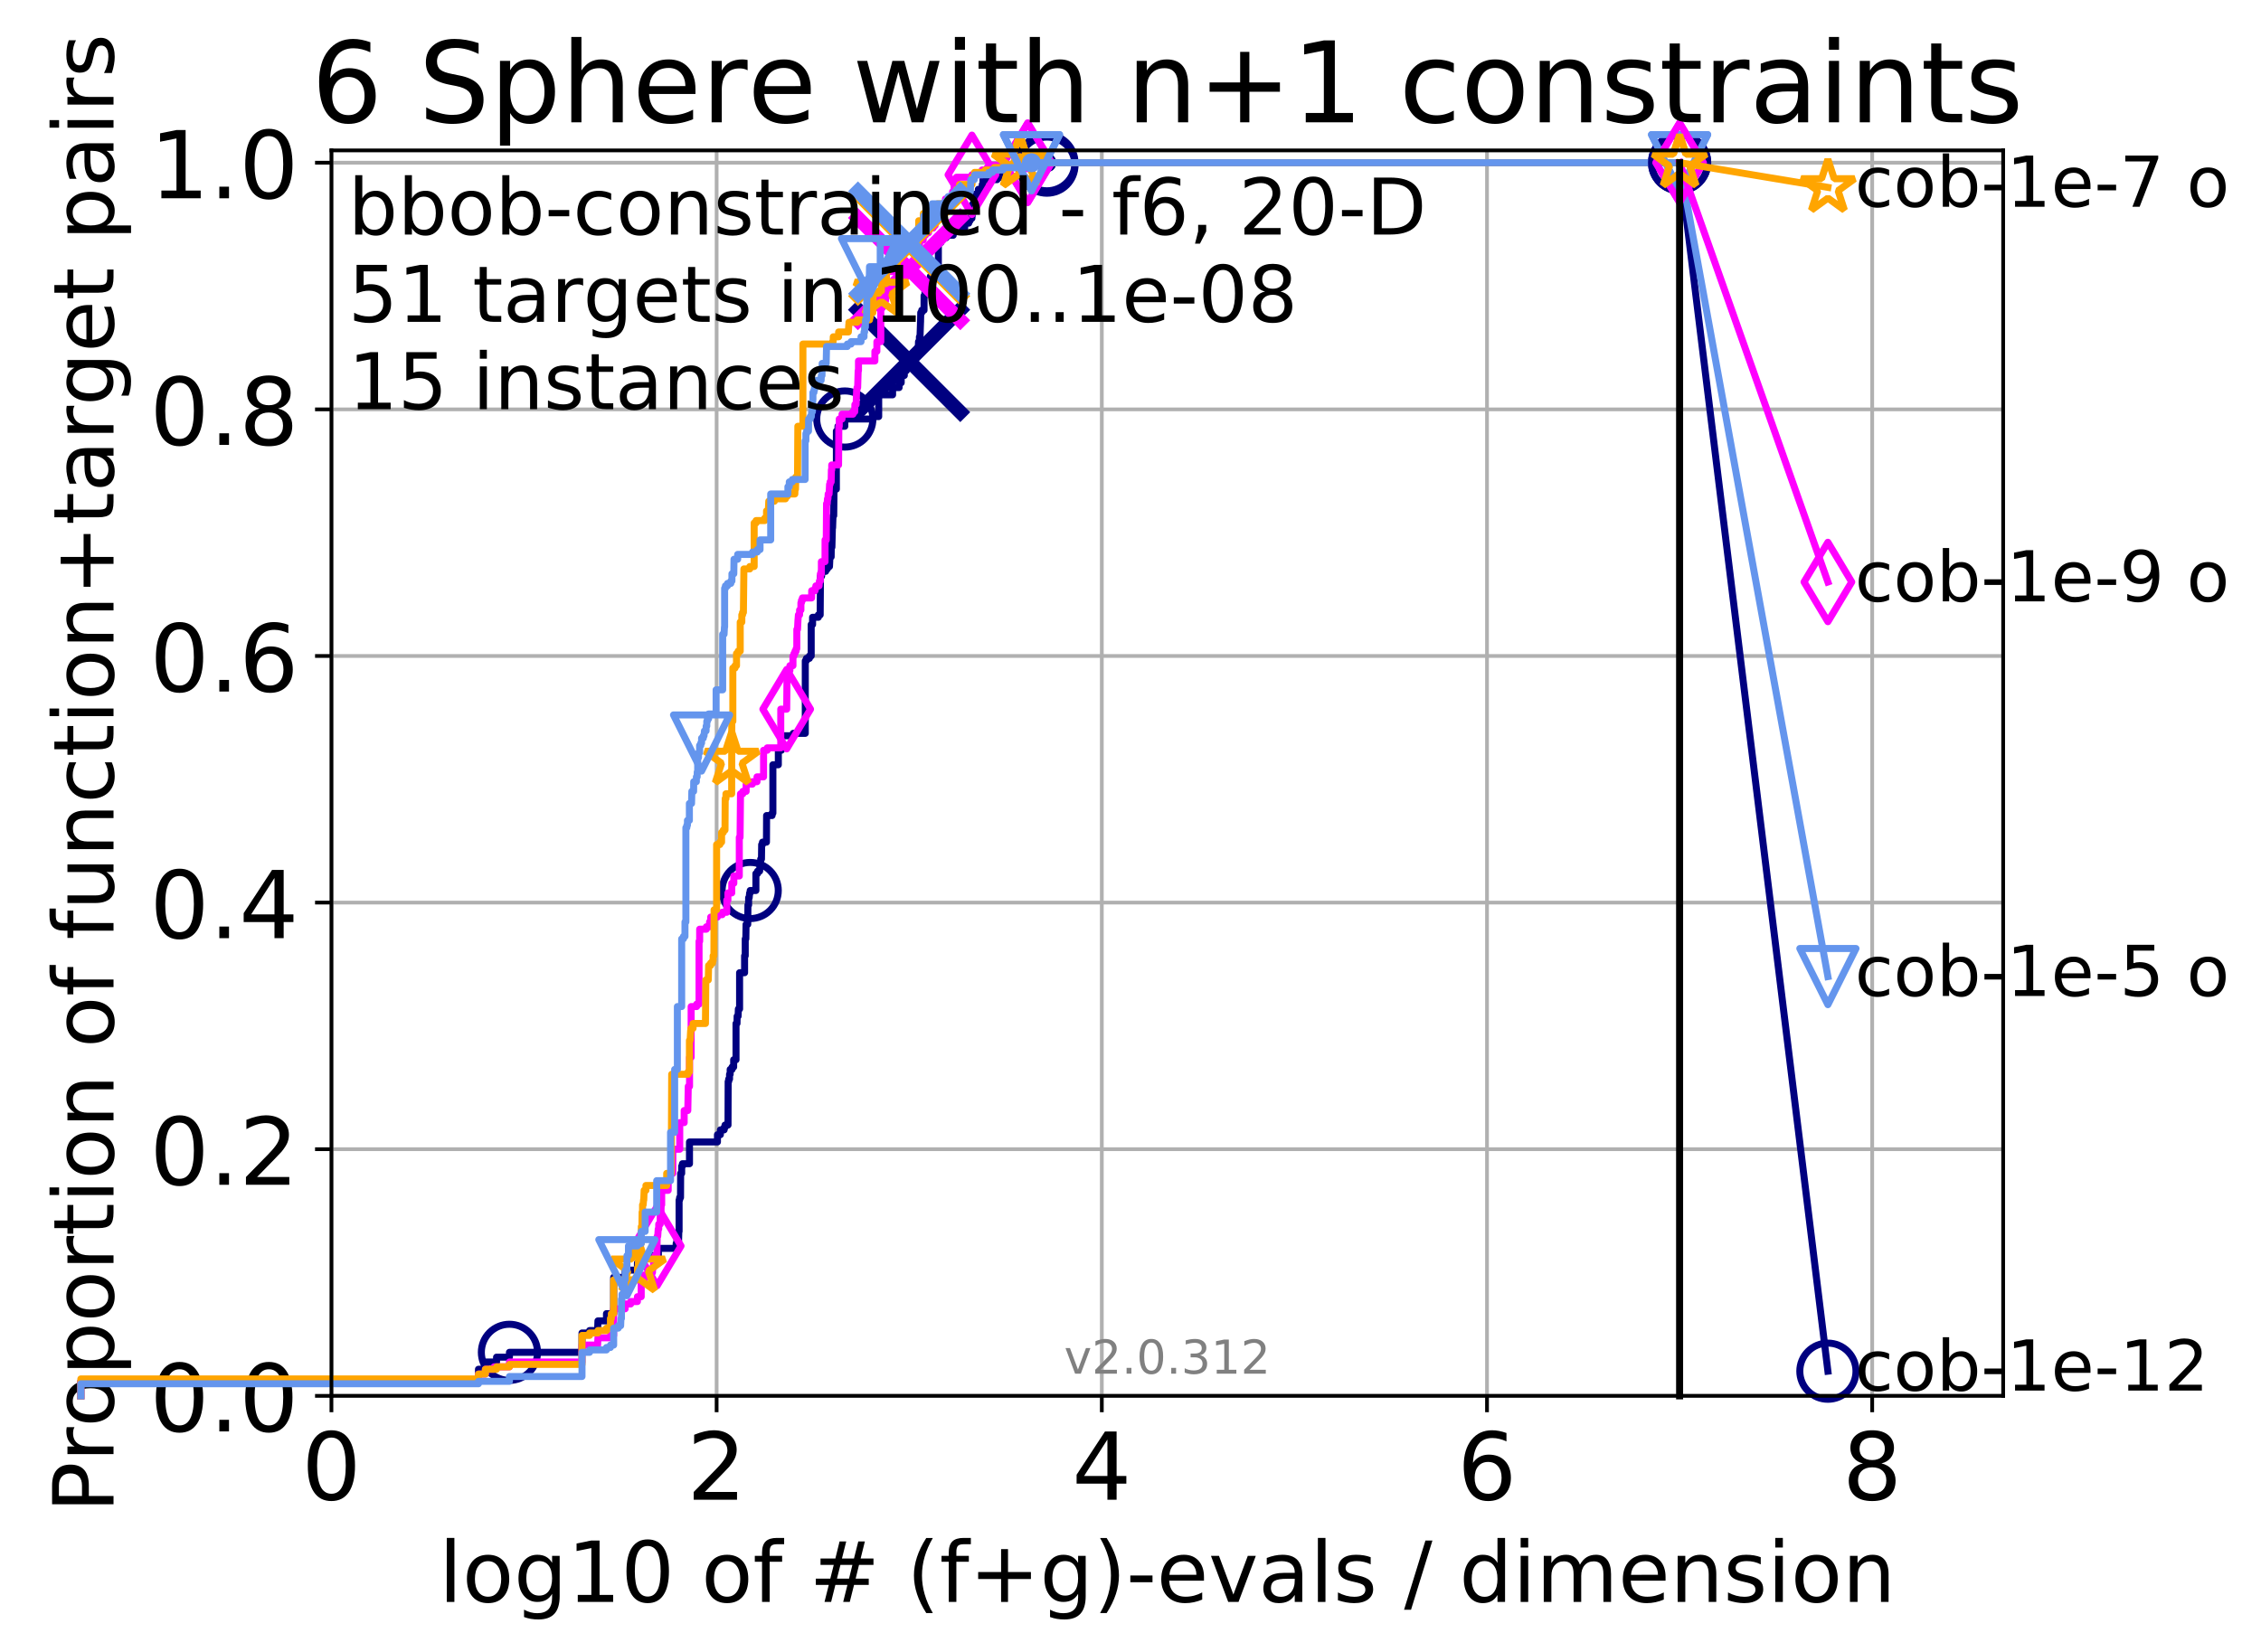 <?xml version="1.0" encoding="utf-8" standalone="no"?>
<!DOCTYPE svg PUBLIC "-//W3C//DTD SVG 1.1//EN"
  "http://www.w3.org/Graphics/SVG/1.1/DTD/svg11.dtd">
<!-- Created with matplotlib (http://matplotlib.org/) -->
<svg height="353pt" version="1.1" viewBox="0 0 483 353" width="483pt" xmlns="http://www.w3.org/2000/svg" xmlns:xlink="http://www.w3.org/1999/xlink">
 <defs>
  <style type="text/css">
*{stroke-linecap:butt;stroke-linejoin:round;}
  </style>
 </defs>
 <g id="figure_1">
  <g id="patch_1">
   <path d="M 0 353.222 
L 483.84 353.222 
L 483.84 0 
L 0 0 
z
" style="fill:#ffffff;"/>
  </g>
  <g id="axes_1">
   <g id="patch_2">
    <path d="M 70.8 298.245 
L 427.92 298.245 
L 427.92 32.133 
L 70.8 32.133 
z
" style="fill:#ffffff;"/>
   </g>
   <g id="matplotlib.axis_1">
    <g id="xtick_1">
     <g id="line2d_1">
      <path clip-path="url(#ped4eee2ce0)" d="M 70.8 298.245 
L 70.8 32.133 
" style="fill:none;stroke:#b0b0b0;stroke-linecap:square;stroke-width:0.8;"/>
     </g>
     <g id="line2d_2">
      <defs>
       <path d="M 0 0 
L 0 3.5 
" id="me98ee46bc9" style="stroke:#000000;stroke-width:0.8;"/>
      </defs>
      <g>
       <use style="stroke:#000000;stroke-width:0.8;" x="70.8" xlink:href="#me98ee46bc9" y="298.245"/>
      </g>
     </g>
     <g id="text_1">
      <!-- 0 -->
      <defs>
       <path d="M 31.781 66.406 
Q 24.172 66.406 20.328 58.906 
Q 16.5 51.422 16.5 36.375 
Q 16.5 21.391 20.328 13.891 
Q 24.172 6.391 31.781 6.391 
Q 39.453 6.391 43.281 13.891 
Q 47.125 21.391 47.125 36.375 
Q 47.125 51.422 43.281 58.906 
Q 39.453 66.406 31.781 66.406 
z
M 31.781 74.219 
Q 44.047 74.219 50.516 64.516 
Q 56.984 54.828 56.984 36.375 
Q 56.984 17.969 50.516 8.266 
Q 44.047 -1.422 31.781 -1.422 
Q 19.531 -1.422 13.062 8.266 
Q 6.594 17.969 6.594 36.375 
Q 6.594 54.828 13.062 64.516 
Q 19.531 74.219 31.781 74.219 
z
" id="DejaVuSans-30"/>
      </defs>
      <g transform="translate(64.438 320.442)scale(0.2 -0.2)">
       <use xlink:href="#DejaVuSans-30"/>
      </g>
     </g>
    </g>
    <g id="xtick_2">
     <g id="line2d_3">
      <path clip-path="url(#ped4eee2ce0)" d="M 153.086 298.245 
L 153.086 32.133 
" style="fill:none;stroke:#b0b0b0;stroke-linecap:square;stroke-width:0.8;"/>
     </g>
     <g id="line2d_4">
      <g>
       <use style="stroke:#000000;stroke-width:0.8;" x="153.086" xlink:href="#me98ee46bc9" y="298.245"/>
      </g>
     </g>
     <g id="text_2">
      <!-- 2 -->
      <defs>
       <path d="M 19.188 8.297 
L 53.609 8.297 
L 53.609 0 
L 7.328 0 
L 7.328 8.297 
Q 12.938 14.109 22.625 23.891 
Q 32.328 33.688 34.812 36.531 
Q 39.547 41.844 41.422 45.531 
Q 43.312 49.219 43.312 52.781 
Q 43.312 58.594 39.234 62.25 
Q 35.156 65.922 28.609 65.922 
Q 23.969 65.922 18.812 64.312 
Q 13.672 62.703 7.812 59.422 
L 7.812 69.391 
Q 13.766 71.781 18.938 73 
Q 24.125 74.219 28.422 74.219 
Q 39.75 74.219 46.484 68.547 
Q 53.219 62.891 53.219 53.422 
Q 53.219 48.922 51.531 44.891 
Q 49.859 40.875 45.406 35.406 
Q 44.188 33.984 37.641 27.219 
Q 31.109 20.453 19.188 8.297 
z
" id="DejaVuSans-32"/>
      </defs>
      <g transform="translate(146.723 320.442)scale(0.2 -0.2)">
       <use xlink:href="#DejaVuSans-32"/>
      </g>
     </g>
    </g>
    <g id="xtick_3">
     <g id="line2d_5">
      <path clip-path="url(#ped4eee2ce0)" d="M 235.371 298.245 
L 235.371 32.133 
" style="fill:none;stroke:#b0b0b0;stroke-linecap:square;stroke-width:0.8;"/>
     </g>
     <g id="line2d_6">
      <g>
       <use style="stroke:#000000;stroke-width:0.8;" x="235.371" xlink:href="#me98ee46bc9" y="298.245"/>
      </g>
     </g>
     <g id="text_3">
      <!-- 4 -->
      <defs>
       <path d="M 37.797 64.312 
L 12.891 25.391 
L 37.797 25.391 
z
M 35.203 72.906 
L 47.609 72.906 
L 47.609 25.391 
L 58.016 25.391 
L 58.016 17.188 
L 47.609 17.188 
L 47.609 0 
L 37.797 0 
L 37.797 17.188 
L 4.891 17.188 
L 4.891 26.703 
z
" id="DejaVuSans-34"/>
      </defs>
      <g transform="translate(229.009 320.442)scale(0.2 -0.2)">
       <use xlink:href="#DejaVuSans-34"/>
      </g>
     </g>
    </g>
    <g id="xtick_4">
     <g id="line2d_7">
      <path clip-path="url(#ped4eee2ce0)" d="M 317.657 298.245 
L 317.657 32.133 
" style="fill:none;stroke:#b0b0b0;stroke-linecap:square;stroke-width:0.8;"/>
     </g>
     <g id="line2d_8">
      <g>
       <use style="stroke:#000000;stroke-width:0.8;" x="317.657" xlink:href="#me98ee46bc9" y="298.245"/>
      </g>
     </g>
     <g id="text_4">
      <!-- 6 -->
      <defs>
       <path d="M 33.016 40.375 
Q 26.375 40.375 22.484 35.828 
Q 18.609 31.297 18.609 23.391 
Q 18.609 15.531 22.484 10.953 
Q 26.375 6.391 33.016 6.391 
Q 39.656 6.391 43.531 10.953 
Q 47.406 15.531 47.406 23.391 
Q 47.406 31.297 43.531 35.828 
Q 39.656 40.375 33.016 40.375 
z
M 52.594 71.297 
L 52.594 62.312 
Q 48.875 64.062 45.094 64.984 
Q 41.312 65.922 37.594 65.922 
Q 27.828 65.922 22.672 59.328 
Q 17.531 52.734 16.797 39.406 
Q 19.672 43.656 24.016 45.922 
Q 28.375 48.188 33.594 48.188 
Q 44.578 48.188 50.953 41.516 
Q 57.328 34.859 57.328 23.391 
Q 57.328 12.156 50.688 5.359 
Q 44.047 -1.422 33.016 -1.422 
Q 20.359 -1.422 13.672 8.266 
Q 6.984 17.969 6.984 36.375 
Q 6.984 53.656 15.188 63.938 
Q 23.391 74.219 37.203 74.219 
Q 40.922 74.219 44.703 73.484 
Q 48.484 72.75 52.594 71.297 
z
" id="DejaVuSans-36"/>
      </defs>
      <g transform="translate(311.295 320.442)scale(0.2 -0.2)">
       <use xlink:href="#DejaVuSans-36"/>
      </g>
     </g>
    </g>
    <g id="xtick_5">
     <g id="line2d_9">
      <path clip-path="url(#ped4eee2ce0)" d="M 399.943 298.245 
L 399.943 32.133 
" style="fill:none;stroke:#b0b0b0;stroke-linecap:square;stroke-width:0.8;"/>
     </g>
     <g id="line2d_10">
      <g>
       <use style="stroke:#000000;stroke-width:0.8;" x="399.943" xlink:href="#me98ee46bc9" y="298.245"/>
      </g>
     </g>
     <g id="text_5">
      <!-- 8 -->
      <defs>
       <path d="M 31.781 34.625 
Q 24.75 34.625 20.719 30.859 
Q 16.703 27.094 16.703 20.516 
Q 16.703 13.922 20.719 10.156 
Q 24.75 6.391 31.781 6.391 
Q 38.812 6.391 42.859 10.172 
Q 46.922 13.969 46.922 20.516 
Q 46.922 27.094 42.891 30.859 
Q 38.875 34.625 31.781 34.625 
z
M 21.922 38.812 
Q 15.578 40.375 12.031 44.719 
Q 8.5 49.078 8.5 55.328 
Q 8.5 64.062 14.719 69.141 
Q 20.953 74.219 31.781 74.219 
Q 42.672 74.219 48.875 69.141 
Q 55.078 64.062 55.078 55.328 
Q 55.078 49.078 51.531 44.719 
Q 48 40.375 41.703 38.812 
Q 48.828 37.156 52.797 32.312 
Q 56.781 27.484 56.781 20.516 
Q 56.781 9.906 50.312 4.234 
Q 43.844 -1.422 31.781 -1.422 
Q 19.734 -1.422 13.25 4.234 
Q 6.781 9.906 6.781 20.516 
Q 6.781 27.484 10.781 32.312 
Q 14.797 37.156 21.922 38.812 
z
M 18.312 54.391 
Q 18.312 48.734 21.844 45.562 
Q 25.391 42.391 31.781 42.391 
Q 38.141 42.391 41.719 45.562 
Q 45.312 48.734 45.312 54.391 
Q 45.312 60.062 41.719 63.234 
Q 38.141 66.406 31.781 66.406 
Q 25.391 66.406 21.844 63.234 
Q 18.312 60.062 18.312 54.391 
z
" id="DejaVuSans-38"/>
      </defs>
      <g transform="translate(393.58 320.442)scale(0.2 -0.2)">
       <use xlink:href="#DejaVuSans-38"/>
      </g>
     </g>
    </g>
    <g id="text_6">
     <!-- log10 of # (f+g)-evals / dimension -->
     <defs>
      <path d="M 9.422 75.984 
L 18.406 75.984 
L 18.406 0 
L 9.422 0 
z
" id="DejaVuSans-6c"/>
      <path d="M 30.609 48.391 
Q 23.391 48.391 19.188 42.75 
Q 14.984 37.109 14.984 27.297 
Q 14.984 17.484 19.156 11.844 
Q 23.344 6.203 30.609 6.203 
Q 37.797 6.203 41.984 11.859 
Q 46.188 17.531 46.188 27.297 
Q 46.188 37.016 41.984 42.703 
Q 37.797 48.391 30.609 48.391 
z
M 30.609 56 
Q 42.328 56 49.016 48.375 
Q 55.719 40.766 55.719 27.297 
Q 55.719 13.875 49.016 6.219 
Q 42.328 -1.422 30.609 -1.422 
Q 18.844 -1.422 12.172 6.219 
Q 5.516 13.875 5.516 27.297 
Q 5.516 40.766 12.172 48.375 
Q 18.844 56 30.609 56 
z
" id="DejaVuSans-6f"/>
      <path d="M 45.406 27.984 
Q 45.406 37.75 41.375 43.109 
Q 37.359 48.484 30.078 48.484 
Q 22.859 48.484 18.828 43.109 
Q 14.797 37.75 14.797 27.984 
Q 14.797 18.266 18.828 12.891 
Q 22.859 7.516 30.078 7.516 
Q 37.359 7.516 41.375 12.891 
Q 45.406 18.266 45.406 27.984 
z
M 54.391 6.781 
Q 54.391 -7.172 48.188 -13.984 
Q 42 -20.797 29.203 -20.797 
Q 24.469 -20.797 20.266 -20.094 
Q 16.062 -19.391 12.109 -17.922 
L 12.109 -9.188 
Q 16.062 -11.328 19.922 -12.344 
Q 23.781 -13.375 27.781 -13.375 
Q 36.625 -13.375 41.016 -8.766 
Q 45.406 -4.156 45.406 5.172 
L 45.406 9.625 
Q 42.625 4.781 38.281 2.391 
Q 33.938 0 27.875 0 
Q 17.828 0 11.672 7.656 
Q 5.516 15.328 5.516 27.984 
Q 5.516 40.672 11.672 48.328 
Q 17.828 56 27.875 56 
Q 33.938 56 38.281 53.609 
Q 42.625 51.219 45.406 46.391 
L 45.406 54.688 
L 54.391 54.688 
z
" id="DejaVuSans-67"/>
      <path d="M 12.406 8.297 
L 28.516 8.297 
L 28.516 63.922 
L 10.984 60.406 
L 10.984 69.391 
L 28.422 72.906 
L 38.281 72.906 
L 38.281 8.297 
L 54.391 8.297 
L 54.391 0 
L 12.406 0 
z
" id="DejaVuSans-31"/>
      <path id="DejaVuSans-20"/>
      <path d="M 37.109 75.984 
L 37.109 68.5 
L 28.516 68.5 
Q 23.688 68.5 21.797 66.547 
Q 19.922 64.594 19.922 59.516 
L 19.922 54.688 
L 34.719 54.688 
L 34.719 47.703 
L 19.922 47.703 
L 19.922 0 
L 10.891 0 
L 10.891 47.703 
L 2.297 47.703 
L 2.297 54.688 
L 10.891 54.688 
L 10.891 58.5 
Q 10.891 67.625 15.141 71.797 
Q 19.391 75.984 28.609 75.984 
z
" id="DejaVuSans-66"/>
      <path d="M 51.125 44 
L 36.922 44 
L 32.812 27.688 
L 47.125 27.688 
z
M 43.797 71.781 
L 38.719 51.516 
L 52.984 51.516 
L 58.109 71.781 
L 65.922 71.781 
L 60.891 51.516 
L 76.125 51.516 
L 76.125 44 
L 58.984 44 
L 54.984 27.688 
L 70.516 27.688 
L 70.516 20.219 
L 53.078 20.219 
L 48 0 
L 40.188 0 
L 45.219 20.219 
L 30.906 20.219 
L 25.875 0 
L 18.016 0 
L 23.094 20.219 
L 7.719 20.219 
L 7.719 27.688 
L 24.906 27.688 
L 29 44 
L 13.281 44 
L 13.281 51.516 
L 30.906 51.516 
L 35.891 71.781 
z
" id="DejaVuSans-23"/>
      <path d="M 31 75.875 
Q 24.469 64.656 21.281 53.656 
Q 18.109 42.672 18.109 31.391 
Q 18.109 20.125 21.312 9.062 
Q 24.516 -2 31 -13.188 
L 23.188 -13.188 
Q 15.875 -1.703 12.234 9.375 
Q 8.594 20.453 8.594 31.391 
Q 8.594 42.281 12.203 53.312 
Q 15.828 64.359 23.188 75.875 
z
" id="DejaVuSans-28"/>
      <path d="M 46 62.703 
L 46 35.5 
L 73.188 35.5 
L 73.188 27.203 
L 46 27.203 
L 46 0 
L 37.797 0 
L 37.797 27.203 
L 10.594 27.203 
L 10.594 35.5 
L 37.797 35.5 
L 37.797 62.703 
z
" id="DejaVuSans-2b"/>
      <path d="M 8.016 75.875 
L 15.828 75.875 
Q 23.141 64.359 26.781 53.312 
Q 30.422 42.281 30.422 31.391 
Q 30.422 20.453 26.781 9.375 
Q 23.141 -1.703 15.828 -13.188 
L 8.016 -13.188 
Q 14.5 -2 17.703 9.062 
Q 20.906 20.125 20.906 31.391 
Q 20.906 42.672 17.703 53.656 
Q 14.5 64.656 8.016 75.875 
z
" id="DejaVuSans-29"/>
      <path d="M 4.891 31.391 
L 31.203 31.391 
L 31.203 23.391 
L 4.891 23.391 
z
" id="DejaVuSans-2d"/>
      <path d="M 56.203 29.594 
L 56.203 25.203 
L 14.891 25.203 
Q 15.484 15.922 20.484 11.062 
Q 25.484 6.203 34.422 6.203 
Q 39.594 6.203 44.453 7.469 
Q 49.312 8.734 54.109 11.281 
L 54.109 2.781 
Q 49.266 0.734 44.188 -0.344 
Q 39.109 -1.422 33.891 -1.422 
Q 20.797 -1.422 13.156 6.188 
Q 5.516 13.812 5.516 26.812 
Q 5.516 40.234 12.766 48.109 
Q 20.016 56 32.328 56 
Q 43.359 56 49.781 48.891 
Q 56.203 41.797 56.203 29.594 
z
M 47.219 32.234 
Q 47.125 39.594 43.094 43.984 
Q 39.062 48.391 32.422 48.391 
Q 24.906 48.391 20.391 44.141 
Q 15.875 39.891 15.188 32.172 
z
" id="DejaVuSans-65"/>
      <path d="M 2.984 54.688 
L 12.5 54.688 
L 29.594 8.797 
L 46.688 54.688 
L 56.203 54.688 
L 35.688 0 
L 23.484 0 
z
" id="DejaVuSans-76"/>
      <path d="M 34.281 27.484 
Q 23.391 27.484 19.188 25 
Q 14.984 22.516 14.984 16.5 
Q 14.984 11.719 18.141 8.906 
Q 21.297 6.109 26.703 6.109 
Q 34.188 6.109 38.703 11.406 
Q 43.219 16.703 43.219 25.484 
L 43.219 27.484 
z
M 52.203 31.203 
L 52.203 0 
L 43.219 0 
L 43.219 8.297 
Q 40.141 3.328 35.547 0.953 
Q 30.953 -1.422 24.312 -1.422 
Q 15.922 -1.422 10.953 3.297 
Q 6 8.016 6 15.922 
Q 6 25.141 12.172 29.828 
Q 18.359 34.516 30.609 34.516 
L 43.219 34.516 
L 43.219 35.406 
Q 43.219 41.609 39.141 45 
Q 35.062 48.391 27.688 48.391 
Q 23 48.391 18.547 47.266 
Q 14.109 46.141 10.016 43.891 
L 10.016 52.203 
Q 14.938 54.109 19.578 55.047 
Q 24.219 56 28.609 56 
Q 40.484 56 46.344 49.844 
Q 52.203 43.703 52.203 31.203 
z
" id="DejaVuSans-61"/>
      <path d="M 44.281 53.078 
L 44.281 44.578 
Q 40.484 46.531 36.375 47.5 
Q 32.281 48.484 27.875 48.484 
Q 21.188 48.484 17.844 46.438 
Q 14.5 44.391 14.5 40.281 
Q 14.5 37.156 16.891 35.375 
Q 19.281 33.594 26.516 31.984 
L 29.594 31.297 
Q 39.156 29.25 43.188 25.516 
Q 47.219 21.781 47.219 15.094 
Q 47.219 7.469 41.188 3.016 
Q 35.156 -1.422 24.609 -1.422 
Q 20.219 -1.422 15.453 -0.562 
Q 10.688 0.297 5.422 2 
L 5.422 11.281 
Q 10.406 8.688 15.234 7.391 
Q 20.062 6.109 24.812 6.109 
Q 31.156 6.109 34.562 8.281 
Q 37.984 10.453 37.984 14.406 
Q 37.984 18.062 35.516 20.016 
Q 33.062 21.969 24.703 23.781 
L 21.578 24.516 
Q 13.234 26.266 9.516 29.906 
Q 5.812 33.547 5.812 39.891 
Q 5.812 47.609 11.281 51.797 
Q 16.75 56 26.812 56 
Q 31.781 56 36.172 55.266 
Q 40.578 54.547 44.281 53.078 
z
" id="DejaVuSans-73"/>
      <path d="M 25.391 72.906 
L 33.688 72.906 
L 8.297 -9.281 
L 0 -9.281 
z
" id="DejaVuSans-2f"/>
      <path d="M 45.406 46.391 
L 45.406 75.984 
L 54.391 75.984 
L 54.391 0 
L 45.406 0 
L 45.406 8.203 
Q 42.578 3.328 38.25 0.953 
Q 33.938 -1.422 27.875 -1.422 
Q 17.969 -1.422 11.734 6.484 
Q 5.516 14.406 5.516 27.297 
Q 5.516 40.188 11.734 48.094 
Q 17.969 56 27.875 56 
Q 33.938 56 38.25 53.625 
Q 42.578 51.266 45.406 46.391 
z
M 14.797 27.297 
Q 14.797 17.391 18.875 11.75 
Q 22.953 6.109 30.078 6.109 
Q 37.203 6.109 41.297 11.75 
Q 45.406 17.391 45.406 27.297 
Q 45.406 37.203 41.297 42.844 
Q 37.203 48.484 30.078 48.484 
Q 22.953 48.484 18.875 42.844 
Q 14.797 37.203 14.797 27.297 
z
" id="DejaVuSans-64"/>
      <path d="M 9.422 54.688 
L 18.406 54.688 
L 18.406 0 
L 9.422 0 
z
M 9.422 75.984 
L 18.406 75.984 
L 18.406 64.594 
L 9.422 64.594 
z
" id="DejaVuSans-69"/>
      <path d="M 52 44.188 
Q 55.375 50.25 60.062 53.125 
Q 64.75 56 71.094 56 
Q 79.641 56 84.281 50.016 
Q 88.922 44.047 88.922 33.016 
L 88.922 0 
L 79.891 0 
L 79.891 32.719 
Q 79.891 40.578 77.094 44.375 
Q 74.312 48.188 68.609 48.188 
Q 61.625 48.188 57.562 43.547 
Q 53.516 38.922 53.516 30.906 
L 53.516 0 
L 44.484 0 
L 44.484 32.719 
Q 44.484 40.625 41.703 44.406 
Q 38.922 48.188 33.109 48.188 
Q 26.219 48.188 22.156 43.531 
Q 18.109 38.875 18.109 30.906 
L 18.109 0 
L 9.078 0 
L 9.078 54.688 
L 18.109 54.688 
L 18.109 46.188 
Q 21.188 51.219 25.484 53.609 
Q 29.781 56 35.688 56 
Q 41.656 56 45.828 52.969 
Q 50 49.953 52 44.188 
z
" id="DejaVuSans-6d"/>
      <path d="M 54.891 33.016 
L 54.891 0 
L 45.906 0 
L 45.906 32.719 
Q 45.906 40.484 42.875 44.328 
Q 39.844 48.188 33.797 48.188 
Q 26.516 48.188 22.312 43.547 
Q 18.109 38.922 18.109 30.906 
L 18.109 0 
L 9.078 0 
L 9.078 54.688 
L 18.109 54.688 
L 18.109 46.188 
Q 21.344 51.125 25.703 53.562 
Q 30.078 56 35.797 56 
Q 45.219 56 50.047 50.172 
Q 54.891 44.344 54.891 33.016 
z
" id="DejaVuSans-6e"/>
     </defs>
     <g transform="translate(93.753 342.279)scale(0.18 -0.18)">
      <use xlink:href="#DejaVuSans-6c"/>
      <use x="27.783" xlink:href="#DejaVuSans-6f"/>
      <use x="88.965" xlink:href="#DejaVuSans-67"/>
      <use x="152.441" xlink:href="#DejaVuSans-31"/>
      <use x="216.064" xlink:href="#DejaVuSans-30"/>
      <use x="279.688" xlink:href="#DejaVuSans-20"/>
      <use x="311.475" xlink:href="#DejaVuSans-6f"/>
      <use x="372.656" xlink:href="#DejaVuSans-66"/>
      <use x="407.861" xlink:href="#DejaVuSans-20"/>
      <use x="439.648" xlink:href="#DejaVuSans-23"/>
      <use x="523.438" xlink:href="#DejaVuSans-20"/>
      <use x="555.225" xlink:href="#DejaVuSans-28"/>
      <use x="594.238" xlink:href="#DejaVuSans-66"/>
      <use x="629.443" xlink:href="#DejaVuSans-2b"/>
      <use x="713.232" xlink:href="#DejaVuSans-67"/>
      <use x="776.709" xlink:href="#DejaVuSans-29"/>
      <use x="815.723" xlink:href="#DejaVuSans-2d"/>
      <use x="851.807" xlink:href="#DejaVuSans-65"/>
      <use x="913.33" xlink:href="#DejaVuSans-76"/>
      <use x="972.51" xlink:href="#DejaVuSans-61"/>
      <use x="1033.789" xlink:href="#DejaVuSans-6c"/>
      <use x="1061.572" xlink:href="#DejaVuSans-73"/>
      <use x="1113.672" xlink:href="#DejaVuSans-20"/>
      <use x="1145.459" xlink:href="#DejaVuSans-2f"/>
      <use x="1179.15" xlink:href="#DejaVuSans-20"/>
      <use x="1210.938" xlink:href="#DejaVuSans-64"/>
      <use x="1274.414" xlink:href="#DejaVuSans-69"/>
      <use x="1302.197" xlink:href="#DejaVuSans-6d"/>
      <use x="1399.609" xlink:href="#DejaVuSans-65"/>
      <use x="1461.133" xlink:href="#DejaVuSans-6e"/>
      <use x="1524.512" xlink:href="#DejaVuSans-73"/>
      <use x="1576.611" xlink:href="#DejaVuSans-69"/>
      <use x="1604.395" xlink:href="#DejaVuSans-6f"/>
      <use x="1665.576" xlink:href="#DejaVuSans-6e"/>
     </g>
    </g>
   </g>
   <g id="matplotlib.axis_2">
    <g id="ytick_1">
     <g id="line2d_11">
      <path clip-path="url(#ped4eee2ce0)" d="M 70.8 298.245 
L 427.92 298.245 
" style="fill:none;stroke:#b0b0b0;stroke-linecap:square;stroke-width:0.8;"/>
     </g>
     <g id="line2d_12">
      <defs>
       <path d="M 0 0 
L -3.5 0 
" id="m483093c33b" style="stroke:#000000;stroke-width:0.8;"/>
      </defs>
      <g>
       <use style="stroke:#000000;stroke-width:0.8;" x="70.8" xlink:href="#m483093c33b" y="298.245"/>
      </g>
     </g>
     <g id="text_7">
      <!-- 0.0 -->
      <defs>
       <path d="M 10.688 12.406 
L 21 12.406 
L 21 0 
L 10.688 0 
z
" id="DejaVuSans-2e"/>
      </defs>
      <g transform="translate(31.994 305.844)scale(0.2 -0.2)">
       <use xlink:href="#DejaVuSans-30"/>
       <use x="63.623" xlink:href="#DejaVuSans-2e"/>
       <use x="95.41" xlink:href="#DejaVuSans-30"/>
      </g>
     </g>
    </g>
    <g id="ytick_2">
     <g id="line2d_13">
      <path clip-path="url(#ped4eee2ce0)" d="M 70.8 245.55 
L 427.92 245.55 
" style="fill:none;stroke:#b0b0b0;stroke-linecap:square;stroke-width:0.8;"/>
     </g>
     <g id="line2d_14">
      <g>
       <use style="stroke:#000000;stroke-width:0.8;" x="70.8" xlink:href="#m483093c33b" y="245.55"/>
      </g>
     </g>
     <g id="text_8">
      <!-- 0.2 -->
      <g transform="translate(31.994 253.148)scale(0.2 -0.2)">
       <use xlink:href="#DejaVuSans-30"/>
       <use x="63.623" xlink:href="#DejaVuSans-2e"/>
       <use x="95.41" xlink:href="#DejaVuSans-32"/>
      </g>
     </g>
    </g>
    <g id="ytick_3">
     <g id="line2d_15">
      <path clip-path="url(#ped4eee2ce0)" d="M 70.8 192.854 
L 427.92 192.854 
" style="fill:none;stroke:#b0b0b0;stroke-linecap:square;stroke-width:0.8;"/>
     </g>
     <g id="line2d_16">
      <g>
       <use style="stroke:#000000;stroke-width:0.8;" x="70.8" xlink:href="#m483093c33b" y="192.854"/>
      </g>
     </g>
     <g id="text_9">
      <!-- 0.4 -->
      <g transform="translate(31.994 200.453)scale(0.2 -0.2)">
       <use xlink:href="#DejaVuSans-30"/>
       <use x="63.623" xlink:href="#DejaVuSans-2e"/>
       <use x="95.41" xlink:href="#DejaVuSans-34"/>
      </g>
     </g>
    </g>
    <g id="ytick_4">
     <g id="line2d_17">
      <path clip-path="url(#ped4eee2ce0)" d="M 70.8 140.159 
L 427.92 140.159 
" style="fill:none;stroke:#b0b0b0;stroke-linecap:square;stroke-width:0.8;"/>
     </g>
     <g id="line2d_18">
      <g>
       <use style="stroke:#000000;stroke-width:0.8;" x="70.8" xlink:href="#m483093c33b" y="140.159"/>
      </g>
     </g>
     <g id="text_10">
      <!-- 0.6 -->
      <g transform="translate(31.994 147.757)scale(0.2 -0.2)">
       <use xlink:href="#DejaVuSans-30"/>
       <use x="63.623" xlink:href="#DejaVuSans-2e"/>
       <use x="95.41" xlink:href="#DejaVuSans-36"/>
      </g>
     </g>
    </g>
    <g id="ytick_5">
     <g id="line2d_19">
      <path clip-path="url(#ped4eee2ce0)" d="M 70.8 87.464 
L 427.92 87.464 
" style="fill:none;stroke:#b0b0b0;stroke-linecap:square;stroke-width:0.8;"/>
     </g>
     <g id="line2d_20">
      <g>
       <use style="stroke:#000000;stroke-width:0.8;" x="70.8" xlink:href="#m483093c33b" y="87.464"/>
      </g>
     </g>
     <g id="text_11">
      <!-- 0.8 -->
      <g transform="translate(31.994 95.062)scale(0.2 -0.2)">
       <use xlink:href="#DejaVuSans-30"/>
       <use x="63.623" xlink:href="#DejaVuSans-2e"/>
       <use x="95.41" xlink:href="#DejaVuSans-38"/>
      </g>
     </g>
    </g>
    <g id="ytick_6">
     <g id="line2d_21">
      <path clip-path="url(#ped4eee2ce0)" d="M 70.8 34.768 
L 427.92 34.768 
" style="fill:none;stroke:#b0b0b0;stroke-linecap:square;stroke-width:0.8;"/>
     </g>
     <g id="line2d_22">
      <g>
       <use style="stroke:#000000;stroke-width:0.8;" x="70.8" xlink:href="#m483093c33b" y="34.768"/>
      </g>
     </g>
     <g id="text_12">
      <!-- 1.0 -->
      <g transform="translate(31.994 42.367)scale(0.2 -0.2)">
       <use xlink:href="#DejaVuSans-31"/>
       <use x="63.623" xlink:href="#DejaVuSans-2e"/>
       <use x="95.41" xlink:href="#DejaVuSans-30"/>
      </g>
     </g>
    </g>
    <g id="text_13">
     <!-- Proportion of function+target pairs -->
     <defs>
      <path d="M 19.672 64.797 
L 19.672 37.406 
L 32.078 37.406 
Q 38.969 37.406 42.719 40.969 
Q 46.484 44.531 46.484 51.125 
Q 46.484 57.672 42.719 61.234 
Q 38.969 64.797 32.078 64.797 
z
M 9.812 72.906 
L 32.078 72.906 
Q 44.344 72.906 50.609 67.359 
Q 56.891 61.812 56.891 51.125 
Q 56.891 40.328 50.609 34.812 
Q 44.344 29.297 32.078 29.297 
L 19.672 29.297 
L 19.672 0 
L 9.812 0 
z
" id="DejaVuSans-50"/>
      <path d="M 41.109 46.297 
Q 39.594 47.172 37.812 47.578 
Q 36.031 48 33.891 48 
Q 26.266 48 22.188 43.047 
Q 18.109 38.094 18.109 28.812 
L 18.109 0 
L 9.078 0 
L 9.078 54.688 
L 18.109 54.688 
L 18.109 46.188 
Q 20.953 51.172 25.484 53.578 
Q 30.031 56 36.531 56 
Q 37.453 56 38.578 55.875 
Q 39.703 55.766 41.062 55.516 
z
" id="DejaVuSans-72"/>
      <path d="M 18.109 8.203 
L 18.109 -20.797 
L 9.078 -20.797 
L 9.078 54.688 
L 18.109 54.688 
L 18.109 46.391 
Q 20.953 51.266 25.266 53.625 
Q 29.594 56 35.594 56 
Q 45.562 56 51.781 48.094 
Q 58.016 40.188 58.016 27.297 
Q 58.016 14.406 51.781 6.484 
Q 45.562 -1.422 35.594 -1.422 
Q 29.594 -1.422 25.266 0.953 
Q 20.953 3.328 18.109 8.203 
z
M 48.688 27.297 
Q 48.688 37.203 44.609 42.844 
Q 40.531 48.484 33.406 48.484 
Q 26.266 48.484 22.188 42.844 
Q 18.109 37.203 18.109 27.297 
Q 18.109 17.391 22.188 11.75 
Q 26.266 6.109 33.406 6.109 
Q 40.531 6.109 44.609 11.75 
Q 48.688 17.391 48.688 27.297 
z
" id="DejaVuSans-70"/>
      <path d="M 18.312 70.219 
L 18.312 54.688 
L 36.812 54.688 
L 36.812 47.703 
L 18.312 47.703 
L 18.312 18.016 
Q 18.312 11.328 20.141 9.422 
Q 21.969 7.516 27.594 7.516 
L 36.812 7.516 
L 36.812 0 
L 27.594 0 
Q 17.188 0 13.234 3.875 
Q 9.281 7.766 9.281 18.016 
L 9.281 47.703 
L 2.688 47.703 
L 2.688 54.688 
L 9.281 54.688 
L 9.281 70.219 
z
" id="DejaVuSans-74"/>
      <path d="M 8.5 21.578 
L 8.5 54.688 
L 17.484 54.688 
L 17.484 21.922 
Q 17.484 14.156 20.5 10.266 
Q 23.531 6.391 29.594 6.391 
Q 36.859 6.391 41.078 11.031 
Q 45.312 15.672 45.312 23.688 
L 45.312 54.688 
L 54.297 54.688 
L 54.297 0 
L 45.312 0 
L 45.312 8.406 
Q 42.047 3.422 37.719 1 
Q 33.406 -1.422 27.688 -1.422 
Q 18.266 -1.422 13.375 4.438 
Q 8.5 10.297 8.5 21.578 
z
M 31.109 56 
z
" id="DejaVuSans-75"/>
      <path d="M 48.781 52.594 
L 48.781 44.188 
Q 44.969 46.297 41.141 47.344 
Q 37.312 48.391 33.406 48.391 
Q 24.656 48.391 19.812 42.844 
Q 14.984 37.312 14.984 27.297 
Q 14.984 17.281 19.812 11.734 
Q 24.656 6.203 33.406 6.203 
Q 37.312 6.203 41.141 7.25 
Q 44.969 8.297 48.781 10.406 
L 48.781 2.094 
Q 45.016 0.344 40.984 -0.531 
Q 36.969 -1.422 32.422 -1.422 
Q 20.062 -1.422 12.781 6.344 
Q 5.516 14.109 5.516 27.297 
Q 5.516 40.672 12.859 48.328 
Q 20.219 56 33.016 56 
Q 37.156 56 41.109 55.141 
Q 45.062 54.297 48.781 52.594 
z
" id="DejaVuSans-63"/>
     </defs>
     <g transform="translate(24.25 323.179)rotate(-90)scale(0.18 -0.18)">
      <use xlink:href="#DejaVuSans-50"/>
      <use x="60.287" xlink:href="#DejaVuSans-72"/>
      <use x="101.369" xlink:href="#DejaVuSans-6f"/>
      <use x="162.551" xlink:href="#DejaVuSans-70"/>
      <use x="226.027" xlink:href="#DejaVuSans-6f"/>
      <use x="287.209" xlink:href="#DejaVuSans-72"/>
      <use x="328.322" xlink:href="#DejaVuSans-74"/>
      <use x="367.531" xlink:href="#DejaVuSans-69"/>
      <use x="395.314" xlink:href="#DejaVuSans-6f"/>
      <use x="456.496" xlink:href="#DejaVuSans-6e"/>
      <use x="519.875" xlink:href="#DejaVuSans-20"/>
      <use x="551.662" xlink:href="#DejaVuSans-6f"/>
      <use x="612.844" xlink:href="#DejaVuSans-66"/>
      <use x="648.049" xlink:href="#DejaVuSans-20"/>
      <use x="679.836" xlink:href="#DejaVuSans-66"/>
      <use x="715.041" xlink:href="#DejaVuSans-75"/>
      <use x="778.42" xlink:href="#DejaVuSans-6e"/>
      <use x="841.799" xlink:href="#DejaVuSans-63"/>
      <use x="896.779" xlink:href="#DejaVuSans-74"/>
      <use x="935.988" xlink:href="#DejaVuSans-69"/>
      <use x="963.771" xlink:href="#DejaVuSans-6f"/>
      <use x="1024.953" xlink:href="#DejaVuSans-6e"/>
      <use x="1088.332" xlink:href="#DejaVuSans-2b"/>
      <use x="1172.121" xlink:href="#DejaVuSans-74"/>
      <use x="1211.33" xlink:href="#DejaVuSans-61"/>
      <use x="1272.609" xlink:href="#DejaVuSans-72"/>
      <use x="1313.707" xlink:href="#DejaVuSans-67"/>
      <use x="1377.184" xlink:href="#DejaVuSans-65"/>
      <use x="1438.707" xlink:href="#DejaVuSans-74"/>
      <use x="1477.916" xlink:href="#DejaVuSans-20"/>
      <use x="1509.703" xlink:href="#DejaVuSans-70"/>
      <use x="1573.18" xlink:href="#DejaVuSans-61"/>
      <use x="1634.459" xlink:href="#DejaVuSans-69"/>
      <use x="1662.242" xlink:href="#DejaVuSans-72"/>
      <use x="1703.355" xlink:href="#DejaVuSans-73"/>
     </g>
    </g>
   </g>
   <g id="line2d_23">
    <defs>
     <path d="M 0 1.5 
C 0.398 1.5 0.779 1.342 1.061 1.061 
C 1.342 0.779 1.5 0.398 1.5 0 
C 1.5 -0.398 1.342 -0.779 1.061 -1.061 
C 0.779 -1.342 0.398 -1.5 0 -1.5 
C -0.398 -1.5 -0.779 -1.342 -1.061 -1.061 
C -1.342 -0.779 -1.5 -0.398 -1.5 0 
C -1.5 0.398 -1.342 0.779 -1.061 1.061 
C -0.779 1.342 -0.398 1.5 0 1.5 
z
" id="m53a0dc8d00" style="stroke:#000080;"/>
    </defs>
    <g>
     <use style="fill:#000080;stroke:#000080;" x="223.643" xlink:href="#m53a0dc8d00" y="34.768"/>
     <use style="fill:#000080;stroke:#000080;" x="223.643" xlink:href="#m53a0dc8d00" y="34.768"/>
    </g>
   </g>
   <g id="line2d_24">
    <path d="M 17.272 298.245 
L 17.272 295.146 
L 102.21 295.146 
L 102.21 292.563 
L 103.687 292.563 
L 103.687 291.013 
L 106.073 291.013 
L 106.073 289.979 
L 108.827 289.979 
L 108.827 288.946 
L 124.328 288.946 
L 124.328 284.813 
L 125.95 284.813 
L 125.95 284.297 
L 127.66 284.297 
L 127.734 282.23 
L 129.558 282.23 
L 129.558 280.68 
L 131.09 280.68 
L 131.09 272.931 
L 133.545 272.931 
L 133.545 271.381 
L 136.169 271.381 
L 136.169 269.831 
L 136.979 269.831 
L 136.979 268.281 
L 140.647 268.281 
L 140.647 266.731 
L 144.443 266.731 
L 144.443 265.698 
L 144.587 265.698 
L 144.587 265.182 
L 144.957 265.182 
L 145.013 263.115 
L 145.069 263.115 
L 145.069 256.399 
L 145.181 256.399 
L 145.181 255.882 
L 145.375 255.882 
L 145.402 250.716 
L 145.621 250.716 
L 145.621 249.166 
L 145.783 249.166 
L 145.783 248.65 
L 147.29 248.65 
L 147.29 244 
L 153.264 244 
L 153.264 242.45 
L 153.889 242.45 
L 153.889 241.417 
L 154.691 241.417 
L 154.691 240.9 
L 154.886 240.9 
L 154.886 240.384 
L 155.521 240.384 
L 155.552 231.085 
L 155.661 231.085 
L 155.661 230.568 
L 155.845 230.568 
L 155.845 229.535 
L 155.982 229.535 
L 155.982 228.501 
L 156.388 228.501 
L 156.388 227.985 
L 156.726 227.985 
L 156.726 226.435 
L 157.229 226.435 
L 157.229 218.686 
L 157.441 218.686 
L 157.469 217.136 
L 157.677 217.136 
L 157.732 215.586 
L 157.992 215.586 
L 157.992 207.837 
L 159.06 207.837 
L 159.06 204.22 
L 159.2 204.22 
L 159.2 200.604 
L 159.326 200.604 
L 159.376 197.504 
L 159.737 197.504 
L 159.774 193.371 
L 159.921 193.371 
L 159.921 191.821 
L 160.042 191.821 
L 160.139 190.788 
L 160.259 190.788 
L 160.259 190.271 
L 161.478 190.271 
L 161.478 186.655 
L 161.832 186.655 
L 161.832 186.138 
L 162.276 186.138 
L 162.361 184.589 
L 162.499 184.589 
L 162.499 183.555 
L 162.667 183.555 
L 162.708 180.456 
L 162.885 180.456 
L 162.885 179.939 
L 163.732 179.939 
L 163.761 174.256 
L 164.931 174.256 
L 164.931 173.739 
L 165.105 173.739 
L 165.105 163.407 
L 166.27 163.407 
L 166.27 160.307 
L 166.92 160.307 
L 166.92 157.208 
L 169.458 157.208 
L 169.458 156.691 
L 172.027 156.691 
L 172.027 141.192 
L 172.263 141.192 
L 172.263 140.676 
L 172.905 140.676 
L 172.905 140.159 
L 173.29 140.159 
L 173.29 133.443 
L 173.585 133.443 
L 173.585 131.893 
L 174.815 131.893 
L 174.815 131.376 
L 175.208 131.376 
L 175.27 123.111 
L 175.516 123.111 
L 175.516 122.077 
L 176.386 122.077 
L 176.386 121.561 
L 176.751 121.561 
L 176.751 121.044 
L 177.196 121.044 
L 177.294 118.978 
L 177.554 118.978 
L 177.577 116.911 
L 177.713 116.911 
L 177.818 112.778 
L 177.861 112.778 
L 177.95 110.195 
L 178.1 110.195 
L 178.166 104.512 
L 178.668 104.512 
L 178.668 92.113 
L 179.007 92.113 
L 179.007 91.08 
L 180.47 91.08 
L 180.47 89.53 
L 186.443 89.53 
L 186.443 89.013 
L 187.709 89.013 
L 187.709 84.364 
L 190.678 84.364 
L 190.678 82.814 
L 192.07 82.814 
L 192.07 81.781 
L 192.516 81.781 
L 192.516 80.231 
L 193.182 80.231 
L 193.182 79.198 
L 193.625 79.198 
L 193.625 78.681 
L 193.747 78.681 
L 193.747 77.648 
L 193.868 77.648 
L 193.868 77.131 
L 194.802 77.131 
L 194.879 76.098 
L 195.448 76.098 
L 195.448 75.581 
L 196.137 75.581 
L 196.214 72.998 
L 196.408 72.998 
L 196.408 71.965 
L 196.535 71.965 
L 196.643 68.865 
L 196.648 68.865 
L 196.691 66.799 
L 196.911 66.799 
L 196.911 66.282 
L 197.397 66.282 
L 197.403 63.182 
L 197.598 63.182 
L 197.598 62.149 
L 198.733 62.149 
L 198.738 59.049 
L 200.06 59.049 
L 200.104 58.016 
L 200.197 58.016 
L 200.289 56.983 
L 200.453 56.983 
L 200.456 51.817 
L 201.004 51.817 
L 201.007 50.783 
L 202.142 50.783 
L 202.142 50.267 
L 203.63 50.267 
L 203.632 48.717 
L 206.082 48.717 
L 206.084 47.684 
L 206.942 47.684 
L 206.942 47.167 
L 207.216 47.167 
L 207.216 46.65 
L 207.622 46.65 
L 207.724 45.617 
L 207.791 45.617 
L 207.811 43.551 
L 208.069 43.551 
L 208.069 43.034 
L 208.258 43.034 
L 208.366 41.484 
L 208.997 41.484 
L 208.997 40.451 
L 209.813 40.451 
L 209.833 39.418 
L 209.983 39.418 
L 209.984 38.385 
L 212.994 38.385 
L 212.994 37.868 
L 214.254 37.868 
L 214.254 37.351 
L 214.532 37.351 
L 214.532 36.835 
L 214.682 36.835 
L 214.682 36.318 
L 215.033 36.318 
L 215.033 35.801 
L 217.554 35.801 
L 217.554 35.285 
L 223.643 35.285 
L 223.643 34.768 
L 358.8 34.768 
L 358.8 34.768 
" style="fill:none;stroke:#000080;stroke-linecap:square;stroke-width:1.5;"/>
   </g>
   <g id="line2d_25">
    <defs>
     <path d="M 0 6 
C 1.591 6 3.117 5.368 4.243 4.243 
C 5.368 3.117 6 1.591 6 0 
C 6 -1.591 5.368 -3.117 4.243 -4.243 
C 3.117 -5.368 1.591 -6 0 -6 
C -1.591 -6 -3.117 -5.368 -4.243 -4.243 
C -5.368 -3.117 -6 -1.591 -6 0 
C -6 1.591 -5.368 3.117 -4.243 4.243 
C -3.117 5.368 -1.591 6 0 6 
z
" id="md31a2d5225" style="stroke:#000080;stroke-width:1.5;"/>
    </defs>
    <g>
     <use style="fill:none;stroke:#000080;stroke-width:1.5;" x="108.827" xlink:href="#md31a2d5225" y="288.946"/>
     <use style="fill:none;stroke:#000080;stroke-width:1.5;" x="160.259" xlink:href="#md31a2d5225" y="190.271"/>
     <use style="fill:none;stroke:#000080;stroke-width:1.5;" x="180.47" xlink:href="#md31a2d5225" y="89.53"/>
     <use style="fill:none;stroke:#000080;stroke-width:1.5;" x="223.643" xlink:href="#md31a2d5225" y="35.285"/>
     <use style="fill:none;stroke:#000080;stroke-width:1.5;" x="223.643" xlink:href="#md31a2d5225" y="34.768"/>
     <use style="fill:none;stroke:#000080;stroke-width:1.5;" x="358.8" xlink:href="#md31a2d5225" y="34.768"/>
    </g>
   </g>
   <g id="line2d_26"/>
   <g id="line2d_27">
    <path clip-path="url(#ped4eee2ce0)" d="M 194.198 77.131 
" style="fill:none;stroke:#000080;stroke-linecap:square;stroke-width:1.5;"/>
    <defs>
     <path d="M -12 12 
L 12 -12 
M -12 -12 
L 12 12 
" id="m26c47f8cab" style="stroke:#000080;stroke-width:3;"/>
    </defs>
    <g clip-path="url(#ped4eee2ce0)">
     <use style="fill:#000080;stroke:#000080;stroke-width:3;" x="194.198" xlink:href="#m26c47f8cab" y="77.131"/>
    </g>
   </g>
   <g id="line2d_28">
    <defs>
     <path d="M 0 1.5 
C 0.398 1.5 0.779 1.342 1.061 1.061 
C 1.342 0.779 1.5 0.398 1.5 0 
C 1.5 -0.398 1.342 -0.779 1.061 -1.061 
C 0.779 -1.342 0.398 -1.5 0 -1.5 
C -0.398 -1.5 -0.779 -1.342 -1.061 -1.061 
C -1.342 -0.779 -1.5 -0.398 -1.5 0 
C -1.5 0.398 -1.342 0.779 -1.061 1.061 
C -0.779 1.342 -0.398 1.5 0 1.5 
z
" id="m87246839b1" style="stroke:#ff00ff;"/>
    </defs>
    <g>
     <use style="fill:#ff00ff;stroke:#ff00ff;" x="219.55" xlink:href="#m87246839b1" y="34.768"/>
     <use style="fill:#ff00ff;stroke:#ff00ff;" x="219.55" xlink:href="#m87246839b1" y="34.768"/>
    </g>
   </g>
   <g id="line2d_29">
    <path d="M 17.272 298.245 
L 17.272 295.146 
L 102.21 295.146 
L 102.21 293.596 
L 103.687 293.596 
L 103.687 292.563 
L 105.57 292.563 
L 105.57 292.046 
L 108.827 292.046 
L 108.827 291.013 
L 124.328 291.013 
L 124.328 287.396 
L 127.66 287.396 
L 127.734 285.846 
L 130.404 285.846 
L 130.404 285.33 
L 131.09 285.33 
L 131.09 279.647 
L 133.545 279.647 
L 133.545 278.614 
L 134.731 278.614 
L 134.731 278.097 
L 136.169 278.097 
L 136.169 277.064 
L 136.979 277.064 
L 136.979 273.448 
L 137.649 273.448 
L 137.649 272.414 
L 139.113 272.414 
L 139.113 271.898 
L 139.385 271.898 
L 139.385 270.864 
L 139.614 270.864 
L 139.614 269.315 
L 139.878 269.315 
L 139.915 268.281 
L 140.321 268.281 
L 140.394 264.148 
L 140.503 264.148 
L 140.611 262.598 
L 140.718 262.598 
L 140.718 261.565 
L 141.037 261.565 
L 141.037 259.499 
L 141.177 259.499 
L 141.246 257.432 
L 141.35 257.432 
L 141.35 254.333 
L 142.741 254.333 
L 142.741 250.716 
L 143.733 250.716 
L 143.733 245.55 
L 145.209 245.55 
L 145.209 239.867 
L 146.155 239.867 
L 146.155 237.284 
L 146.928 237.284 
L 147.029 232.118 
L 147.303 232.118 
L 147.303 225.918 
L 147.645 225.918 
L 147.645 215.069 
L 148.817 215.069 
L 148.817 214.553 
L 149.332 214.553 
L 149.332 201.12 
L 149.463 201.12 
L 149.463 198.537 
L 150.893 198.537 
L 150.893 198.021 
L 151.576 198.021 
L 151.576 196.987 
L 151.818 196.987 
L 151.818 195.954 
L 153.255 195.954 
L 153.255 195.438 
L 154.27 195.438 
L 154.27 194.921 
L 155.254 194.921 
L 155.254 192.338 
L 155.497 192.338 
L 155.497 190.788 
L 156.321 190.788 
L 156.321 188.722 
L 156.763 188.722 
L 156.763 187.172 
L 157.931 187.172 
L 157.931 178.906 
L 158.094 178.906 
L 158.188 169.606 
L 158.691 169.606 
L 158.691 169.09 
L 159.395 169.09 
L 159.395 167.54 
L 160.731 167.54 
L 160.731 167.023 
L 161.717 167.023 
L 161.717 165.99 
L 163.116 165.99 
L 163.116 160.307 
L 163.903 160.307 
L 163.903 159.791 
L 166.788 159.791 
L 166.788 151.525 
L 168.057 151.525 
L 168.134 143.259 
L 168.74 143.259 
L 168.74 142.226 
L 169.394 142.226 
L 169.394 140.159 
L 169.611 140.159 
L 169.611 139.642 
L 169.836 139.642 
L 169.836 139.126 
L 170.066 139.126 
L 170.066 138.609 
L 170.214 138.609 
L 170.224 134.476 
L 170.367 134.476 
L 170.469 132.41 
L 170.479 132.41 
L 170.556 131.376 
L 170.807 131.376 
L 170.807 130.343 
L 171.09 130.343 
L 171.09 128.793 
L 171.207 128.793 
L 171.207 128.277 
L 171.413 128.277 
L 171.413 127.76 
L 173.374 127.76 
L 173.399 126.21 
L 174.11 126.21 
L 174.11 125.694 
L 174.286 125.694 
L 174.286 125.177 
L 174.971 125.177 
L 175.047 124.144 
L 175.249 124.144 
L 175.249 122.594 
L 175.463 122.594 
L 175.463 120.011 
L 176.242 120.011 
L 176.252 115.361 
L 176.509 115.361 
L 176.567 107.612 
L 176.691 107.612 
L 176.767 106.579 
L 176.867 106.579 
L 176.918 105.545 
L 177.11 105.545 
L 177.217 103.479 
L 177.333 103.479 
L 177.333 102.962 
L 177.552 102.962 
L 177.602 100.379 
L 177.674 100.379 
L 177.674 99.346 
L 179.136 99.346 
L 179.194 91.08 
L 179.281 91.08 
L 179.281 89.53 
L 179.875 89.53 
L 179.875 88.497 
L 182.213 88.497 
L 182.213 87.98 
L 182.59 87.98 
L 182.625 86.43 
L 182.89 86.43 
L 182.994 83.331 
L 183.081 83.331 
L 183.081 82.814 
L 183.214 82.814 
L 183.322 79.198 
L 183.391 79.198 
L 183.391 77.131 
L 186.891 77.131 
L 186.896 75.065 
L 187.322 75.065 
L 187.322 72.998 
L 188.157 72.998 
L 188.157 65.765 
L 188.523 65.765 
L 188.523 65.249 
L 188.828 65.249 
L 188.828 64.732 
L 188.965 64.732 
L 188.965 64.216 
L 189.187 64.216 
L 189.295 62.149 
L 189.357 62.149 
L 189.357 58.016 
L 192.418 58.016 
L 192.418 57.5 
L 194.907 57.5 
L 194.907 56.983 
L 195.311 56.983 
L 195.311 56.466 
L 195.45 56.466 
L 195.45 55.95 
L 195.59 55.95 
L 195.609 53.883 
L 196.062 53.883 
L 196.062 53.367 
L 196.225 53.367 
L 196.273 52.333 
L 196.423 52.333 
L 196.424 51.3 
L 197.222 51.3 
L 197.223 50.267 
L 197.685 50.267 
L 197.685 49.75 
L 198.349 49.75 
L 198.349 49.234 
L 198.467 49.234 
L 198.467 48.717 
L 199.366 48.717 
L 199.366 48.2 
L 199.769 48.2 
L 199.769 46.65 
L 200.006 46.65 
L 200.006 46.134 
L 200.61 46.134 
L 200.64 45.101 
L 201.704 45.101 
L 201.807 44.067 
L 201.938 44.067 
L 201.965 42.517 
L 203.301 42.517 
L 203.301 42.001 
L 203.472 42.001 
L 203.484 40.968 
L 203.815 40.968 
L 203.827 39.418 
L 204.057 39.418 
L 204.057 38.901 
L 204.327 38.901 
L 204.327 37.868 
L 207.624 37.868 
L 207.624 37.351 
L 209.804 37.351 
L 209.808 36.318 
L 210.886 36.318 
L 210.886 35.801 
L 211.829 35.801 
L 211.829 35.285 
L 219.55 35.285 
L 219.55 34.768 
L 358.8 34.768 
L 358.8 34.768 
" style="fill:none;stroke:#ff00ff;stroke-linecap:square;stroke-width:1.5;"/>
   </g>
   <g id="line2d_30">
    <defs>
     <path d="M -0 8.485 
L 5.091 0 
L 0 -8.485 
L -5.091 -0 
z
" id="m75a54b38a4" style="stroke:#ff00ff;stroke-linejoin:miter;stroke-width:1.5;"/>
    </defs>
    <g>
     <use style="fill:none;stroke:#ff00ff;stroke-linejoin:miter;stroke-width:1.5;" x="140.394" xlink:href="#m75a54b38a4" y="266.215"/>
     <use style="fill:none;stroke:#ff00ff;stroke-linejoin:miter;stroke-width:1.5;" x="168.057" xlink:href="#m75a54b38a4" y="151.525"/>
     <use style="fill:none;stroke:#ff00ff;stroke-linejoin:miter;stroke-width:1.5;" x="207.624" xlink:href="#m75a54b38a4" y="37.351"/>
     <use style="fill:none;stroke:#ff00ff;stroke-linejoin:miter;stroke-width:1.5;" x="219.55" xlink:href="#m75a54b38a4" y="34.768"/>
     <use style="fill:none;stroke:#ff00ff;stroke-linejoin:miter;stroke-width:1.5;" x="219.55" xlink:href="#m75a54b38a4" y="34.768"/>
     <use style="fill:none;stroke:#ff00ff;stroke-linejoin:miter;stroke-width:1.5;" x="358.8" xlink:href="#m75a54b38a4" y="34.768"/>
    </g>
   </g>
   <g id="line2d_31"/>
   <g id="line2d_32">
    <path clip-path="url(#ped4eee2ce0)" d="M 194.199 57.5 
" style="fill:none;stroke:#ff00ff;stroke-linecap:square;stroke-width:1.5;"/>
    <defs>
     <path d="M -12 12 
L 12 -12 
M -12 -12 
L 12 12 
" id="mf7cab64293" style="stroke:#ff00ff;stroke-width:3;"/>
    </defs>
    <g clip-path="url(#ped4eee2ce0)">
     <use style="fill:#ff00ff;stroke:#ff00ff;stroke-width:3;" x="194.199" xlink:href="#mf7cab64293" y="57.5"/>
    </g>
   </g>
   <g id="line2d_33">
    <defs>
     <path d="M 0 1.5 
C 0.398 1.5 0.779 1.342 1.061 1.061 
C 1.342 0.779 1.5 0.398 1.5 0 
C 1.5 -0.398 1.342 -0.779 1.061 -1.061 
C 0.779 -1.342 0.398 -1.5 0 -1.5 
C -0.398 -1.5 -0.779 -1.342 -1.061 -1.061 
C -1.342 -0.779 -1.5 -0.398 -1.5 0 
C -1.5 0.398 -1.342 0.779 -1.061 1.061 
C -0.779 1.342 -0.398 1.5 0 1.5 
z
" id="maf31dd723e" style="stroke:#ffa500;"/>
    </defs>
    <g>
     <use style="fill:#ffa500;stroke:#ffa500;" x="217.868" xlink:href="#maf31dd723e" y="34.768"/>
     <use style="fill:#ffa500;stroke:#ffa500;" x="217.868" xlink:href="#maf31dd723e" y="34.768"/>
    </g>
   </g>
   <g id="line2d_34">
    <path d="M 17.272 298.245 
L 17.272 294.629 
L 102.21 294.629 
L 102.21 293.596 
L 103.687 293.596 
L 103.687 292.563 
L 106.073 292.563 
L 106.073 292.046 
L 108.827 292.046 
L 108.827 291.529 
L 124.328 291.529 
L 124.328 285.33 
L 125.95 285.33 
L 125.95 284.813 
L 127.734 284.813 
L 127.734 284.297 
L 129.558 284.297 
L 129.558 283.78 
L 130.404 283.78 
L 130.404 281.713 
L 130.594 281.713 
L 130.594 280.68 
L 131.09 280.68 
L 131.09 273.448 
L 135.82 273.448 
L 135.82 272.931 
L 136.169 272.931 
L 136.192 270.864 
L 136.33 270.864 
L 136.421 268.798 
L 136.466 268.798 
L 136.466 268.281 
L 136.78 268.281 
L 136.78 265.698 
L 136.979 265.698 
L 137.001 262.082 
L 137.133 262.082 
L 137.176 258.982 
L 137.263 258.982 
L 137.263 257.432 
L 137.393 257.432 
L 137.478 256.399 
L 137.521 256.399 
L 137.606 254.333 
L 137.985 254.333 
L 137.985 253.299 
L 142.42 253.299 
L 142.42 250.716 
L 143.399 250.716 
L 143.491 229.535 
L 146.991 229.535 
L 146.991 229.018 
L 147.278 229.018 
L 147.278 222.302 
L 147.426 222.302 
L 147.536 220.235 
L 147.597 220.235 
L 147.597 219.719 
L 148.052 219.719 
L 148.052 218.686 
L 150.7 218.686 
L 150.781 209.386 
L 151.302 209.386 
L 151.381 206.287 
L 151.808 206.287 
L 151.808 205.77 
L 152.226 205.77 
L 152.226 205.253 
L 152.338 205.253 
L 152.338 204.22 
L 152.505 204.22 
L 152.541 194.404 
L 153.086 194.404 
L 153.086 180.456 
L 153.778 180.456 
L 153.778 179.939 
L 154.144 179.939 
L 154.144 177.872 
L 154.51 177.872 
L 154.51 177.356 
L 154.878 177.356 
L 154.918 170.64 
L 155.079 170.64 
L 155.079 169.606 
L 156.299 169.606 
L 156.329 154.108 
L 156.551 154.108 
L 156.551 142.742 
L 157.016 142.742 
L 157.016 142.226 
L 157.335 142.226 
L 157.335 139.642 
L 157.684 139.642 
L 157.684 139.126 
L 158.128 139.126 
L 158.128 132.926 
L 158.468 132.926 
L 158.468 131.376 
L 158.626 131.376 
L 158.626 130.86 
L 158.808 130.86 
L 158.912 121.561 
L 160.175 121.561 
L 160.175 121.044 
L 161.106 121.044 
L 161.106 111.745 
L 161.517 111.745 
L 161.517 111.228 
L 163.364 111.228 
L 163.364 110.712 
L 163.751 110.712 
L 163.751 109.162 
L 164.131 109.162 
L 164.227 107.095 
L 165.435 107.095 
L 165.435 106.579 
L 167.785 106.579 
L 167.785 106.062 
L 168.173 106.062 
L 168.173 105.545 
L 169.794 105.545 
L 169.829 104.512 
L 169.941 104.512 
L 169.99 101.929 
L 170.371 101.929 
L 170.438 91.08 
L 171.521 91.08 
L 171.521 73.515 
L 177.849 73.515 
L 177.849 72.998 
L 177.97 72.998 
L 178.01 71.965 
L 179.148 71.965 
L 179.148 70.932 
L 181.227 70.932 
L 181.321 69.382 
L 181.358 69.382 
L 181.358 68.865 
L 183.104 68.865 
L 183.104 68.349 
L 185.752 68.349 
L 185.752 67.832 
L 185.879 67.832 
L 185.879 66.799 
L 186.461 66.799 
L 186.544 62.666 
L 187.763 62.666 
L 187.763 62.149 
L 188.294 62.149 
L 188.294 60.599 
L 189.286 60.599 
L 189.286 58.016 
L 189.408 58.016 
L 189.497 56.983 
L 190.83 56.983 
L 190.83 56.466 
L 191.649 56.466 
L 191.754 53.883 
L 192.101 53.883 
L 192.101 52.333 
L 195.473 52.333 
L 195.473 51.817 
L 196.097 51.817 
L 196.11 50.783 
L 196.224 50.783 
L 196.264 47.167 
L 197.218 47.167 
L 197.259 45.617 
L 198.274 45.617 
L 198.303 44.067 
L 200.269 44.067 
L 200.269 43.551 
L 202.406 43.551 
L 202.406 43.034 
L 202.865 43.034 
L 202.865 42.517 
L 203.879 42.517 
L 203.879 42.001 
L 204.297 42.001 
L 204.358 40.451 
L 204.98 40.451 
L 204.98 39.418 
L 207.632 39.418 
L 207.676 37.868 
L 208.163 37.868 
L 208.187 36.835 
L 210.464 36.835 
L 210.464 36.318 
L 212.401 36.318 
L 212.401 35.801 
L 214.75 35.801 
L 214.75 35.285 
L 217.868 35.285 
L 217.868 34.768 
L 358.8 34.768 
L 358.8 34.768 
" style="fill:none;stroke:#ffa500;stroke-linecap:square;stroke-width:1.5;"/>
   </g>
   <g id="line2d_35">
    <defs>
     <path d="M 0 -6 
L -1.347 -1.854 
L -5.706 -1.854 
L -2.18 0.708 
L -3.527 4.854 
L -0 2.292 
L 3.527 4.854 
L 2.18 0.708 
L 5.706 -1.854 
L 1.347 -1.854 
z
" id="m67c1737cc0" style="stroke:#ffa500;stroke-linejoin:bevel;stroke-width:1.5;"/>
    </defs>
    <g>
     <use style="fill:none;stroke:#ffa500;stroke-linejoin:bevel;stroke-width:1.5;" x="136.33" xlink:href="#m67c1737cc0" y="270.864"/>
     <use style="fill:none;stroke:#ffa500;stroke-linejoin:bevel;stroke-width:1.5;" x="156.321" xlink:href="#m67c1737cc0" y="162.374"/>
     <use style="fill:none;stroke:#ffa500;stroke-linejoin:bevel;stroke-width:1.5;" x="188.294" xlink:href="#m67c1737cc0" y="62.149"/>
     <use style="fill:none;stroke:#ffa500;stroke-linejoin:bevel;stroke-width:1.5;" x="217.868" xlink:href="#m67c1737cc0" y="34.768"/>
     <use style="fill:none;stroke:#ffa500;stroke-linejoin:bevel;stroke-width:1.5;" x="217.868" xlink:href="#m67c1737cc0" y="34.768"/>
     <use style="fill:none;stroke:#ffa500;stroke-linejoin:bevel;stroke-width:1.5;" x="358.8" xlink:href="#m67c1737cc0" y="34.768"/>
    </g>
   </g>
   <g id="line2d_36"/>
   <g id="line2d_37">
    <path clip-path="url(#ped4eee2ce0)" d="M 194.207 52.333 
" style="fill:none;stroke:#ffa500;stroke-linecap:square;stroke-width:1.5;"/>
    <defs>
     <path d="M -12 12 
L 12 -12 
M -12 -12 
L 12 12 
" id="m9af985d6d0" style="stroke:#ffa500;stroke-width:3;"/>
    </defs>
    <g clip-path="url(#ped4eee2ce0)">
     <use style="fill:#ffa500;stroke:#ffa500;stroke-width:3;" x="194.207" xlink:href="#m9af985d6d0" y="52.333"/>
    </g>
   </g>
   <g id="line2d_38">
    <defs>
     <path d="M 0 1.5 
C 0.398 1.5 0.779 1.342 1.061 1.061 
C 1.342 0.779 1.5 0.398 1.5 0 
C 1.5 -0.398 1.342 -0.779 1.061 -1.061 
C 0.779 -1.342 0.398 -1.5 0 -1.5 
C -0.398 -1.5 -0.779 -1.342 -1.061 -1.061 
C -1.342 -0.779 -1.5 -0.398 -1.5 0 
C -1.5 0.398 -1.342 0.779 -1.061 1.061 
C -0.779 1.342 -0.398 1.5 0 1.5 
z
" id="mb06e7d8f6e" style="stroke:#6495ed;"/>
    </defs>
    <g>
     <use style="fill:#6495ed;stroke:#6495ed;" x="220.348" xlink:href="#mb06e7d8f6e" y="34.768"/>
     <use style="fill:#6495ed;stroke:#6495ed;" x="220.348" xlink:href="#mb06e7d8f6e" y="34.768"/>
    </g>
   </g>
   <g id="line2d_39">
    <path d="M 17.272 298.245 
L 17.272 295.662 
L 102.21 295.662 
L 102.21 295.146 
L 108.827 295.146 
L 108.827 294.112 
L 124.328 294.112 
L 124.328 288.946 
L 125.95 288.946 
L 125.95 288.43 
L 129.558 288.43 
L 129.558 287.913 
L 130.404 287.913 
L 130.404 287.396 
L 131.09 287.396 
L 131.09 283.78 
L 132.072 283.78 
L 132.072 283.263 
L 132.586 283.263 
L 132.642 281.713 
L 132.754 281.713 
L 132.754 277.58 
L 132.865 277.58 
L 132.865 276.547 
L 133.357 276.547 
L 133.357 273.448 
L 133.545 273.448 
L 133.571 271.381 
L 133.914 271.381 
L 133.94 268.281 
L 134.251 268.281 
L 134.251 266.215 
L 136.169 266.215 
L 136.169 265.698 
L 136.979 265.698 
L 136.979 263.115 
L 137.818 263.115 
L 137.818 258.982 
L 140.285 258.982 
L 140.285 252.266 
L 143.244 252.266 
L 143.244 241.934 
L 144.121 241.934 
L 144.121 228.501 
L 144.702 228.501 
L 144.702 215.069 
L 145.621 215.069 
L 145.621 200.604 
L 145.996 200.604 
L 145.996 200.087 
L 146.326 200.087 
L 146.326 196.987 
L 146.52 196.987 
L 146.52 176.839 
L 146.725 176.839 
L 146.725 176.323 
L 146.852 176.323 
L 146.852 175.289 
L 147.266 175.289 
L 147.266 171.673 
L 147.73 171.673 
L 147.79 169.09 
L 148.17 169.09 
L 148.194 167.023 
L 148.76 167.023 
L 148.76 165.99 
L 148.93 165.99 
L 148.942 164.957 
L 149.043 164.957 
L 149.043 161.857 
L 149.221 161.857 
L 149.221 160.824 
L 149.452 160.824 
L 149.452 159.274 
L 149.702 159.274 
L 149.702 158.757 
L 149.874 158.757 
L 149.874 157.724 
L 150.234 157.724 
L 150.234 157.208 
L 150.401 157.208 
L 150.484 156.174 
L 150.832 156.174 
L 150.852 155.141 
L 150.983 155.141 
L 150.983 154.108 
L 151.114 154.108 
L 151.114 153.591 
L 151.371 153.591 
L 151.371 152.558 
L 152.978 152.558 
L 152.978 147.392 
L 154.378 147.392 
L 154.378 135.509 
L 154.675 135.509 
L 154.756 133.96 
L 154.797 133.96 
L 154.797 125.694 
L 154.967 125.694 
L 154.967 125.177 
L 155.411 125.177 
L 155.411 124.66 
L 156.119 124.66 
L 156.119 124.144 
L 156.358 124.144 
L 156.358 122.594 
L 156.756 122.594 
L 156.799 119.494 
L 157.58 119.494 
L 157.58 118.461 
L 160.76 118.461 
L 160.76 117.944 
L 161.777 117.944 
L 161.777 117.428 
L 162.361 117.428 
L 162.361 115.361 
L 164.639 115.361 
L 164.639 105.545 
L 168.314 105.545 
L 168.314 103.995 
L 168.609 103.995 
L 168.609 102.962 
L 169.26 102.962 
L 169.26 102.446 
L 171.99 102.446 
L 171.99 94.18 
L 172.156 94.18 
L 172.156 92.63 
L 172.315 92.63 
L 172.315 92.113 
L 172.713 92.113 
L 172.731 89.53 
L 173.073 89.53 
L 173.073 89.013 
L 173.316 89.013 
L 173.374 87.98 
L 173.545 87.98 
L 173.63 85.397 
L 173.658 85.397 
L 173.658 83.847 
L 173.877 83.847 
L 173.877 83.331 
L 174 83.331 
L 174 82.297 
L 174.215 82.297 
L 174.215 81.781 
L 174.497 81.781 
L 174.497 81.264 
L 175.414 81.264 
L 175.45 80.231 
L 175.597 80.231 
L 175.638 77.648 
L 176.49 77.648 
L 176.569 74.031 
L 181.004 74.031 
L 181.004 73.515 
L 181.809 73.515 
L 181.809 72.998 
L 183.934 72.998 
L 183.934 71.965 
L 184.58 71.965 
L 184.58 70.932 
L 184.699 70.932 
L 184.699 69.898 
L 184.866 69.898 
L 184.896 68.349 
L 185.109 68.349 
L 185.183 62.149 
L 185.662 62.149 
L 185.746 56.983 
L 188.037 56.983 
L 188.037 51.817 
L 195.417 51.817 
L 195.417 51.3 
L 195.712 51.3 
L 195.759 50.267 
L 196.043 50.267 
L 196.043 49.75 
L 196.997 49.75 
L 196.997 48.717 
L 197.341 48.717 
L 197.344 46.134 
L 199.046 46.134 
L 199.126 43.551 
L 202.534 43.551 
L 202.543 42.001 
L 203.779 42.001 
L 203.779 41.484 
L 204.258 41.484 
L 204.258 40.968 
L 207.282 40.968 
L 207.39 38.385 
L 208.111 38.385 
L 208.111 37.868 
L 208.234 37.868 
L 208.234 37.351 
L 211.247 37.351 
L 211.247 36.835 
L 212.016 36.835 
L 212.016 36.318 
L 214.253 36.318 
L 214.253 35.801 
L 220.347 35.801 
L 220.348 34.768 
L 358.8 34.768 
L 358.8 34.768 
" style="fill:none;stroke:#6495ed;stroke-linecap:square;stroke-width:1.5;"/>
   </g>
   <g id="line2d_40">
    <defs>
     <path d="M -0 6 
L 6 -6 
L -6 -6 
z
" id="m609c477998" style="stroke:#6495ed;stroke-linejoin:miter;stroke-width:1.5;"/>
    </defs>
    <g>
     <use style="fill:none;stroke:#6495ed;stroke-linejoin:miter;stroke-width:1.5;" x="133.914" xlink:href="#m609c477998" y="270.864"/>
     <use style="fill:none;stroke:#6495ed;stroke-linejoin:miter;stroke-width:1.5;" x="149.874" xlink:href="#m609c477998" y="158.757"/>
     <use style="fill:none;stroke:#6495ed;stroke-linejoin:miter;stroke-width:1.5;" x="185.746" xlink:href="#m609c477998" y="56.983"/>
     <use style="fill:none;stroke:#6495ed;stroke-linejoin:miter;stroke-width:1.5;" x="220.348" xlink:href="#m609c477998" y="34.768"/>
     <use style="fill:none;stroke:#6495ed;stroke-linejoin:miter;stroke-width:1.5;" x="220.348" xlink:href="#m609c477998" y="34.768"/>
     <use style="fill:none;stroke:#6495ed;stroke-linejoin:miter;stroke-width:1.5;" x="358.8" xlink:href="#m609c477998" y="34.768"/>
    </g>
   </g>
   <g id="line2d_41"/>
   <g id="line2d_42">
    <path clip-path="url(#ped4eee2ce0)" d="M 194.218 51.817 
" style="fill:none;stroke:#6495ed;stroke-linecap:square;stroke-width:1.5;"/>
    <defs>
     <path d="M -12 12 
L 12 -12 
M -12 -12 
L 12 12 
" id="m6d51c9401c" style="stroke:#6495ed;stroke-width:3;"/>
    </defs>
    <g clip-path="url(#ped4eee2ce0)">
     <use style="fill:#6495ed;stroke:#6495ed;stroke-width:3;" x="194.218" xlink:href="#m6d51c9401c" y="51.817"/>
    </g>
   </g>
   <g id="line2d_43">
    <path d="M 358.8 34.768 
L 390.48 292.976 
" style="fill:none;stroke:#000080;stroke-linecap:square;stroke-width:1.5;"/>
    <g>
     <use style="fill:none;stroke:#000080;stroke-width:1.5;" x="358.8" xlink:href="#md31a2d5225" y="34.768"/>
     <use style="fill:none;stroke:#000080;stroke-width:1.5;" x="390.48" xlink:href="#md31a2d5225" y="292.976"/>
    </g>
   </g>
   <g id="line2d_44">
    <path d="M 358.8 34.768 
L 390.48 208.663 
" style="fill:none;stroke:#6495ed;stroke-linecap:square;stroke-width:1.5;"/>
    <g>
     <use style="fill:none;stroke:#6495ed;stroke-linejoin:miter;stroke-width:1.5;" x="358.8" xlink:href="#m609c477998" y="34.768"/>
     <use style="fill:none;stroke:#6495ed;stroke-linejoin:miter;stroke-width:1.5;" x="390.48" xlink:href="#m609c477998" y="208.663"/>
    </g>
   </g>
   <g id="line2d_45">
    <path d="M 358.8 34.768 
L 390.48 124.35 
" style="fill:none;stroke:#ff00ff;stroke-linecap:square;stroke-width:1.5;"/>
    <g>
     <use style="fill:none;stroke:#ff00ff;stroke-linejoin:miter;stroke-width:1.5;" x="358.8" xlink:href="#m75a54b38a4" y="34.768"/>
     <use style="fill:none;stroke:#ff00ff;stroke-linejoin:miter;stroke-width:1.5;" x="390.48" xlink:href="#m75a54b38a4" y="124.35"/>
    </g>
   </g>
   <g id="line2d_46">
    <path d="M 358.8 34.768 
L 390.48 40.038 
" style="fill:none;stroke:#ffa500;stroke-linecap:square;stroke-width:1.5;"/>
    <g>
     <use style="fill:none;stroke:#ffa500;stroke-linejoin:bevel;stroke-width:1.5;" x="358.8" xlink:href="#m67c1737cc0" y="34.768"/>
     <use style="fill:none;stroke:#ffa500;stroke-linejoin:bevel;stroke-width:1.5;" x="390.48" xlink:href="#m67c1737cc0" y="40.038"/>
    </g>
   </g>
   <g id="line2d_47">
    <path d="M 358.8 298.245 
L 358.8 34.768 
" style="fill:none;stroke:#000000;stroke-linecap:square;stroke-width:1.5;"/>
   </g>
   <g id="patch_3">
    <path d="M 70.8 298.245 
L 70.8 32.133 
" style="fill:none;stroke:#000000;stroke-linecap:square;stroke-linejoin:miter;stroke-width:0.8;"/>
   </g>
   <g id="patch_4">
    <path d="M 427.92 298.245 
L 427.92 32.133 
" style="fill:none;stroke:#000000;stroke-linecap:square;stroke-linejoin:miter;stroke-width:0.8;"/>
   </g>
   <g id="patch_5">
    <path d="M 70.8 298.245 
L 427.92 298.245 
" style="fill:none;stroke:#000000;stroke-linecap:square;stroke-linejoin:miter;stroke-width:0.8;"/>
   </g>
   <g id="patch_6">
    <path d="M 70.8 32.133 
L 427.92 32.133 
" style="fill:none;stroke:#000000;stroke-linecap:square;stroke-linejoin:miter;stroke-width:0.8;"/>
   </g>
   <g id="text_14">
    <!-- cob-1e-12  -->
    <defs>
     <path d="M 48.688 27.297 
Q 48.688 37.203 44.609 42.844 
Q 40.531 48.484 33.406 48.484 
Q 26.266 48.484 22.188 42.844 
Q 18.109 37.203 18.109 27.297 
Q 18.109 17.391 22.188 11.75 
Q 26.266 6.109 33.406 6.109 
Q 40.531 6.109 44.609 11.75 
Q 48.688 17.391 48.688 27.297 
z
M 18.109 46.391 
Q 20.953 51.266 25.266 53.625 
Q 29.594 56 35.594 56 
Q 45.562 56 51.781 48.094 
Q 58.016 40.188 58.016 27.297 
Q 58.016 14.406 51.781 6.484 
Q 45.562 -1.422 35.594 -1.422 
Q 29.594 -1.422 25.266 0.953 
Q 20.953 3.328 18.109 8.203 
L 18.109 0 
L 9.078 0 
L 9.078 75.984 
L 18.109 75.984 
z
" id="DejaVuSans-62"/>
    </defs>
    <g transform="translate(396.24 297.115)scale(0.15 -0.15)">
     <use xlink:href="#DejaVuSans-63"/>
     <use x="54.98" xlink:href="#DejaVuSans-6f"/>
     <use x="116.162" xlink:href="#DejaVuSans-62"/>
     <use x="179.639" xlink:href="#DejaVuSans-2d"/>
     <use x="215.723" xlink:href="#DejaVuSans-31"/>
     <use x="279.346" xlink:href="#DejaVuSans-65"/>
     <use x="340.869" xlink:href="#DejaVuSans-2d"/>
     <use x="376.953" xlink:href="#DejaVuSans-31"/>
     <use x="440.576" xlink:href="#DejaVuSans-32"/>
     <use x="504.199" xlink:href="#DejaVuSans-20"/>
    </g>
   </g>
   <g id="text_15">
    <!-- cob-1e-5 o -->
    <defs>
     <path d="M 10.797 72.906 
L 49.516 72.906 
L 49.516 64.594 
L 19.828 64.594 
L 19.828 46.734 
Q 21.969 47.469 24.109 47.828 
Q 26.266 48.188 28.422 48.188 
Q 40.625 48.188 47.75 41.5 
Q 54.891 34.812 54.891 23.391 
Q 54.891 11.625 47.562 5.094 
Q 40.234 -1.422 26.906 -1.422 
Q 22.312 -1.422 17.547 -0.641 
Q 12.797 0.141 7.719 1.703 
L 7.719 11.625 
Q 12.109 9.234 16.797 8.062 
Q 21.484 6.891 26.703 6.891 
Q 35.156 6.891 40.078 11.328 
Q 45.016 15.766 45.016 23.391 
Q 45.016 31 40.078 35.438 
Q 35.156 39.891 26.703 39.891 
Q 22.75 39.891 18.812 39.016 
Q 14.891 38.141 10.797 36.281 
z
" id="DejaVuSans-35"/>
    </defs>
    <g transform="translate(396.24 212.802)scale(0.15 -0.15)">
     <use xlink:href="#DejaVuSans-63"/>
     <use x="54.98" xlink:href="#DejaVuSans-6f"/>
     <use x="116.162" xlink:href="#DejaVuSans-62"/>
     <use x="179.639" xlink:href="#DejaVuSans-2d"/>
     <use x="215.723" xlink:href="#DejaVuSans-31"/>
     <use x="279.346" xlink:href="#DejaVuSans-65"/>
     <use x="340.869" xlink:href="#DejaVuSans-2d"/>
     <use x="376.953" xlink:href="#DejaVuSans-35"/>
     <use x="440.576" xlink:href="#DejaVuSans-20"/>
     <use x="472.363" xlink:href="#DejaVuSans-6f"/>
    </g>
   </g>
   <g id="text_16">
    <!-- cob-1e-9 o -->
    <defs>
     <path d="M 10.984 1.516 
L 10.984 10.5 
Q 14.703 8.734 18.5 7.812 
Q 22.312 6.891 25.984 6.891 
Q 35.75 6.891 40.891 13.453 
Q 46.047 20.016 46.781 33.406 
Q 43.953 29.203 39.594 26.953 
Q 35.25 24.703 29.984 24.703 
Q 19.047 24.703 12.672 31.312 
Q 6.297 37.938 6.297 49.422 
Q 6.297 60.641 12.938 67.422 
Q 19.578 74.219 30.609 74.219 
Q 43.266 74.219 49.922 64.516 
Q 56.594 54.828 56.594 36.375 
Q 56.594 19.141 48.406 8.859 
Q 40.234 -1.422 26.422 -1.422 
Q 22.703 -1.422 18.891 -0.688 
Q 15.094 0.047 10.984 1.516 
z
M 30.609 32.422 
Q 37.25 32.422 41.125 36.953 
Q 45.016 41.5 45.016 49.422 
Q 45.016 57.281 41.125 61.844 
Q 37.25 66.406 30.609 66.406 
Q 23.969 66.406 20.094 61.844 
Q 16.219 57.281 16.219 49.422 
Q 16.219 41.5 20.094 36.953 
Q 23.969 32.422 30.609 32.422 
z
" id="DejaVuSans-39"/>
    </defs>
    <g transform="translate(396.24 128.489)scale(0.15 -0.15)">
     <use xlink:href="#DejaVuSans-63"/>
     <use x="54.98" xlink:href="#DejaVuSans-6f"/>
     <use x="116.162" xlink:href="#DejaVuSans-62"/>
     <use x="179.639" xlink:href="#DejaVuSans-2d"/>
     <use x="215.723" xlink:href="#DejaVuSans-31"/>
     <use x="279.346" xlink:href="#DejaVuSans-65"/>
     <use x="340.869" xlink:href="#DejaVuSans-2d"/>
     <use x="376.953" xlink:href="#DejaVuSans-39"/>
     <use x="440.576" xlink:href="#DejaVuSans-20"/>
     <use x="472.363" xlink:href="#DejaVuSans-6f"/>
    </g>
   </g>
   <g id="text_17">
    <!-- cob-1e-7 o -->
    <defs>
     <path d="M 8.203 72.906 
L 55.078 72.906 
L 55.078 68.703 
L 28.609 0 
L 18.312 0 
L 43.219 64.594 
L 8.203 64.594 
z
" id="DejaVuSans-37"/>
    </defs>
    <g transform="translate(396.24 44.177)scale(0.15 -0.15)">
     <use xlink:href="#DejaVuSans-63"/>
     <use x="54.98" xlink:href="#DejaVuSans-6f"/>
     <use x="116.162" xlink:href="#DejaVuSans-62"/>
     <use x="179.639" xlink:href="#DejaVuSans-2d"/>
     <use x="215.723" xlink:href="#DejaVuSans-31"/>
     <use x="279.346" xlink:href="#DejaVuSans-65"/>
     <use x="340.869" xlink:href="#DejaVuSans-2d"/>
     <use x="376.953" xlink:href="#DejaVuSans-37"/>
     <use x="440.576" xlink:href="#DejaVuSans-20"/>
     <use x="472.363" xlink:href="#DejaVuSans-6f"/>
    </g>
   </g>
   <g id="text_18">
    <!-- bbob-constrained - f6, 20-D -->
    <defs>
     <path d="M 11.719 12.406 
L 22.016 12.406 
L 22.016 4 
L 14.016 -11.625 
L 7.719 -11.625 
L 11.719 4 
z
" id="DejaVuSans-2c"/>
     <path d="M 19.672 64.797 
L 19.672 8.109 
L 31.594 8.109 
Q 46.688 8.109 53.688 14.938 
Q 60.688 21.781 60.688 36.531 
Q 60.688 51.172 53.688 57.984 
Q 46.688 64.797 31.594 64.797 
z
M 9.812 72.906 
L 30.078 72.906 
Q 51.266 72.906 61.172 64.094 
Q 71.094 55.281 71.094 36.531 
Q 71.094 17.672 61.125 8.828 
Q 51.172 0 30.078 0 
L 9.812 0 
z
" id="DejaVuSans-44"/>
    </defs>
    <g transform="translate(74.371 50.115)scale(0.167 -0.167)">
     <use xlink:href="#DejaVuSans-62"/>
     <use x="63.477" xlink:href="#DejaVuSans-62"/>
     <use x="126.953" xlink:href="#DejaVuSans-6f"/>
     <use x="188.135" xlink:href="#DejaVuSans-62"/>
     <use x="251.611" xlink:href="#DejaVuSans-2d"/>
     <use x="287.695" xlink:href="#DejaVuSans-63"/>
     <use x="342.676" xlink:href="#DejaVuSans-6f"/>
     <use x="403.857" xlink:href="#DejaVuSans-6e"/>
     <use x="467.236" xlink:href="#DejaVuSans-73"/>
     <use x="519.336" xlink:href="#DejaVuSans-74"/>
     <use x="558.545" xlink:href="#DejaVuSans-72"/>
     <use x="599.658" xlink:href="#DejaVuSans-61"/>
     <use x="660.938" xlink:href="#DejaVuSans-69"/>
     <use x="688.721" xlink:href="#DejaVuSans-6e"/>
     <use x="752.1" xlink:href="#DejaVuSans-65"/>
     <use x="813.623" xlink:href="#DejaVuSans-64"/>
     <use x="877.1" xlink:href="#DejaVuSans-20"/>
     <use x="908.887" xlink:href="#DejaVuSans-2d"/>
     <use x="944.971" xlink:href="#DejaVuSans-20"/>
     <use x="976.758" xlink:href="#DejaVuSans-66"/>
     <use x="1011.963" xlink:href="#DejaVuSans-36"/>
     <use x="1075.586" xlink:href="#DejaVuSans-2c"/>
     <use x="1107.373" xlink:href="#DejaVuSans-20"/>
     <use x="1139.16" xlink:href="#DejaVuSans-32"/>
     <use x="1202.783" xlink:href="#DejaVuSans-30"/>
     <use x="1266.406" xlink:href="#DejaVuSans-2d"/>
     <use x="1302.49" xlink:href="#DejaVuSans-44"/>
    </g>
    <!-- 51 targets in 100..1e-08 -->
    <g transform="translate(74.371 68.77)scale(0.167 -0.167)">
     <use xlink:href="#DejaVuSans-35"/>
     <use x="63.623" xlink:href="#DejaVuSans-31"/>
     <use x="127.246" xlink:href="#DejaVuSans-20"/>
     <use x="159.033" xlink:href="#DejaVuSans-74"/>
     <use x="198.242" xlink:href="#DejaVuSans-61"/>
     <use x="259.521" xlink:href="#DejaVuSans-72"/>
     <use x="300.619" xlink:href="#DejaVuSans-67"/>
     <use x="364.096" xlink:href="#DejaVuSans-65"/>
     <use x="425.619" xlink:href="#DejaVuSans-74"/>
     <use x="464.828" xlink:href="#DejaVuSans-73"/>
     <use x="516.928" xlink:href="#DejaVuSans-20"/>
     <use x="548.715" xlink:href="#DejaVuSans-69"/>
     <use x="576.498" xlink:href="#DejaVuSans-6e"/>
     <use x="639.877" xlink:href="#DejaVuSans-20"/>
     <use x="671.664" xlink:href="#DejaVuSans-31"/>
     <use x="735.287" xlink:href="#DejaVuSans-30"/>
     <use x="798.91" xlink:href="#DejaVuSans-30"/>
     <use x="862.533" xlink:href="#DejaVuSans-2e"/>
     <use x="894.32" xlink:href="#DejaVuSans-2e"/>
     <use x="926.107" xlink:href="#DejaVuSans-31"/>
     <use x="989.73" xlink:href="#DejaVuSans-65"/>
     <use x="1051.254" xlink:href="#DejaVuSans-2d"/>
     <use x="1087.338" xlink:href="#DejaVuSans-30"/>
     <use x="1150.961" xlink:href="#DejaVuSans-38"/>
    </g>
    <!-- 15 instances -->
    <g transform="translate(74.371 87.426)scale(0.167 -0.167)">
     <use xlink:href="#DejaVuSans-31"/>
     <use x="63.623" xlink:href="#DejaVuSans-35"/>
     <use x="127.246" xlink:href="#DejaVuSans-20"/>
     <use x="159.033" xlink:href="#DejaVuSans-69"/>
     <use x="186.816" xlink:href="#DejaVuSans-6e"/>
     <use x="250.195" xlink:href="#DejaVuSans-73"/>
     <use x="302.295" xlink:href="#DejaVuSans-74"/>
     <use x="341.504" xlink:href="#DejaVuSans-61"/>
     <use x="402.783" xlink:href="#DejaVuSans-6e"/>
     <use x="466.162" xlink:href="#DejaVuSans-63"/>
     <use x="521.143" xlink:href="#DejaVuSans-65"/>
     <use x="582.666" xlink:href="#DejaVuSans-73"/>
    </g>
   </g>
   <g id="text_19">
    <!-- v2.0.312 -->
    <defs>
     <path d="M 40.578 39.312 
Q 47.656 37.797 51.625 33 
Q 55.609 28.219 55.609 21.188 
Q 55.609 10.406 48.188 4.484 
Q 40.766 -1.422 27.094 -1.422 
Q 22.516 -1.422 17.656 -0.516 
Q 12.797 0.391 7.625 2.203 
L 7.625 11.719 
Q 11.719 9.328 16.594 8.109 
Q 21.484 6.891 26.812 6.891 
Q 36.078 6.891 40.938 10.547 
Q 45.797 14.203 45.797 21.188 
Q 45.797 27.641 41.281 31.266 
Q 36.766 34.906 28.719 34.906 
L 20.219 34.906 
L 20.219 43.016 
L 29.109 43.016 
Q 36.375 43.016 40.234 45.922 
Q 44.094 48.828 44.094 54.297 
Q 44.094 59.906 40.109 62.906 
Q 36.141 65.922 28.719 65.922 
Q 24.656 65.922 20.016 65.031 
Q 15.375 64.156 9.812 62.312 
L 9.812 71.094 
Q 15.438 72.656 20.344 73.438 
Q 25.25 74.219 29.594 74.219 
Q 40.828 74.219 47.359 69.109 
Q 53.906 64.016 53.906 55.328 
Q 53.906 49.266 50.438 45.094 
Q 46.969 40.922 40.578 39.312 
z
" id="DejaVuSans-33"/>
    </defs>
    <g style="fill:#808080;" transform="translate(227.316 293.505)scale(0.1 -0.1)">
     <use xlink:href="#DejaVuSans-76"/>
     <use x="59.18" xlink:href="#DejaVuSans-32"/>
     <use x="122.803" xlink:href="#DejaVuSans-2e"/>
     <use x="154.59" xlink:href="#DejaVuSans-30"/>
     <use x="218.213" xlink:href="#DejaVuSans-2e"/>
     <use x="250" xlink:href="#DejaVuSans-33"/>
     <use x="313.623" xlink:href="#DejaVuSans-31"/>
     <use x="377.246" xlink:href="#DejaVuSans-32"/>
    </g>
   </g>
   <g id="text_20">
    <!-- 6 Sphere with n+1 constraints -->
    <defs>
     <path d="M 53.516 70.516 
L 53.516 60.891 
Q 47.906 63.578 42.922 64.891 
Q 37.938 66.219 33.297 66.219 
Q 25.25 66.219 20.875 63.094 
Q 16.5 59.969 16.5 54.203 
Q 16.5 49.359 19.406 46.891 
Q 22.312 44.438 30.422 42.922 
L 36.375 41.703 
Q 47.406 39.594 52.656 34.297 
Q 57.906 29 57.906 20.125 
Q 57.906 9.516 50.797 4.047 
Q 43.703 -1.422 29.984 -1.422 
Q 24.812 -1.422 18.969 -0.25 
Q 13.141 0.922 6.891 3.219 
L 6.891 13.375 
Q 12.891 10.016 18.656 8.297 
Q 24.422 6.594 29.984 6.594 
Q 38.422 6.594 43.016 9.906 
Q 47.609 13.234 47.609 19.391 
Q 47.609 24.75 44.312 27.781 
Q 41.016 30.812 33.5 32.328 
L 27.484 33.5 
Q 16.453 35.688 11.516 40.375 
Q 6.594 45.062 6.594 53.422 
Q 6.594 63.094 13.406 68.656 
Q 20.219 74.219 32.172 74.219 
Q 37.312 74.219 42.625 73.281 
Q 47.953 72.359 53.516 70.516 
z
" id="DejaVuSans-53"/>
     <path d="M 54.891 33.016 
L 54.891 0 
L 45.906 0 
L 45.906 32.719 
Q 45.906 40.484 42.875 44.328 
Q 39.844 48.188 33.797 48.188 
Q 26.516 48.188 22.312 43.547 
Q 18.109 38.922 18.109 30.906 
L 18.109 0 
L 9.078 0 
L 9.078 75.984 
L 18.109 75.984 
L 18.109 46.188 
Q 21.344 51.125 25.703 53.562 
Q 30.078 56 35.797 56 
Q 45.219 56 50.047 50.172 
Q 54.891 44.344 54.891 33.016 
z
" id="DejaVuSans-68"/>
     <path d="M 4.203 54.688 
L 13.188 54.688 
L 24.422 12.016 
L 35.594 54.688 
L 46.188 54.688 
L 57.422 12.016 
L 68.609 54.688 
L 77.594 54.688 
L 63.281 0 
L 52.688 0 
L 40.922 44.828 
L 29.109 0 
L 18.5 0 
z
" id="DejaVuSans-77"/>
    </defs>
    <g transform="translate(66.497 26.133)scale(0.24 -0.24)">
     <use xlink:href="#DejaVuSans-36"/>
     <use x="63.623" xlink:href="#DejaVuSans-20"/>
     <use x="95.41" xlink:href="#DejaVuSans-53"/>
     <use x="158.887" xlink:href="#DejaVuSans-70"/>
     <use x="222.363" xlink:href="#DejaVuSans-68"/>
     <use x="285.742" xlink:href="#DejaVuSans-65"/>
     <use x="347.266" xlink:href="#DejaVuSans-72"/>
     <use x="388.348" xlink:href="#DejaVuSans-65"/>
     <use x="449.871" xlink:href="#DejaVuSans-20"/>
     <use x="481.658" xlink:href="#DejaVuSans-77"/>
     <use x="563.445" xlink:href="#DejaVuSans-69"/>
     <use x="591.229" xlink:href="#DejaVuSans-74"/>
     <use x="630.438" xlink:href="#DejaVuSans-68"/>
     <use x="693.816" xlink:href="#DejaVuSans-20"/>
     <use x="725.604" xlink:href="#DejaVuSans-6e"/>
     <use x="788.982" xlink:href="#DejaVuSans-2b"/>
     <use x="872.771" xlink:href="#DejaVuSans-31"/>
     <use x="936.395" xlink:href="#DejaVuSans-20"/>
     <use x="968.182" xlink:href="#DejaVuSans-63"/>
     <use x="1023.162" xlink:href="#DejaVuSans-6f"/>
     <use x="1084.344" xlink:href="#DejaVuSans-6e"/>
     <use x="1147.723" xlink:href="#DejaVuSans-73"/>
     <use x="1199.822" xlink:href="#DejaVuSans-74"/>
     <use x="1239.031" xlink:href="#DejaVuSans-72"/>
     <use x="1280.145" xlink:href="#DejaVuSans-61"/>
     <use x="1341.424" xlink:href="#DejaVuSans-69"/>
     <use x="1369.207" xlink:href="#DejaVuSans-6e"/>
     <use x="1432.586" xlink:href="#DejaVuSans-74"/>
     <use x="1471.795" xlink:href="#DejaVuSans-73"/>
    </g>
   </g>
  </g>
 </g>
 <defs>
  <clipPath id="ped4eee2ce0">
   <rect height="266.112" width="357.12" x="70.8" y="32.133"/>
  </clipPath>
 </defs>
</svg>
